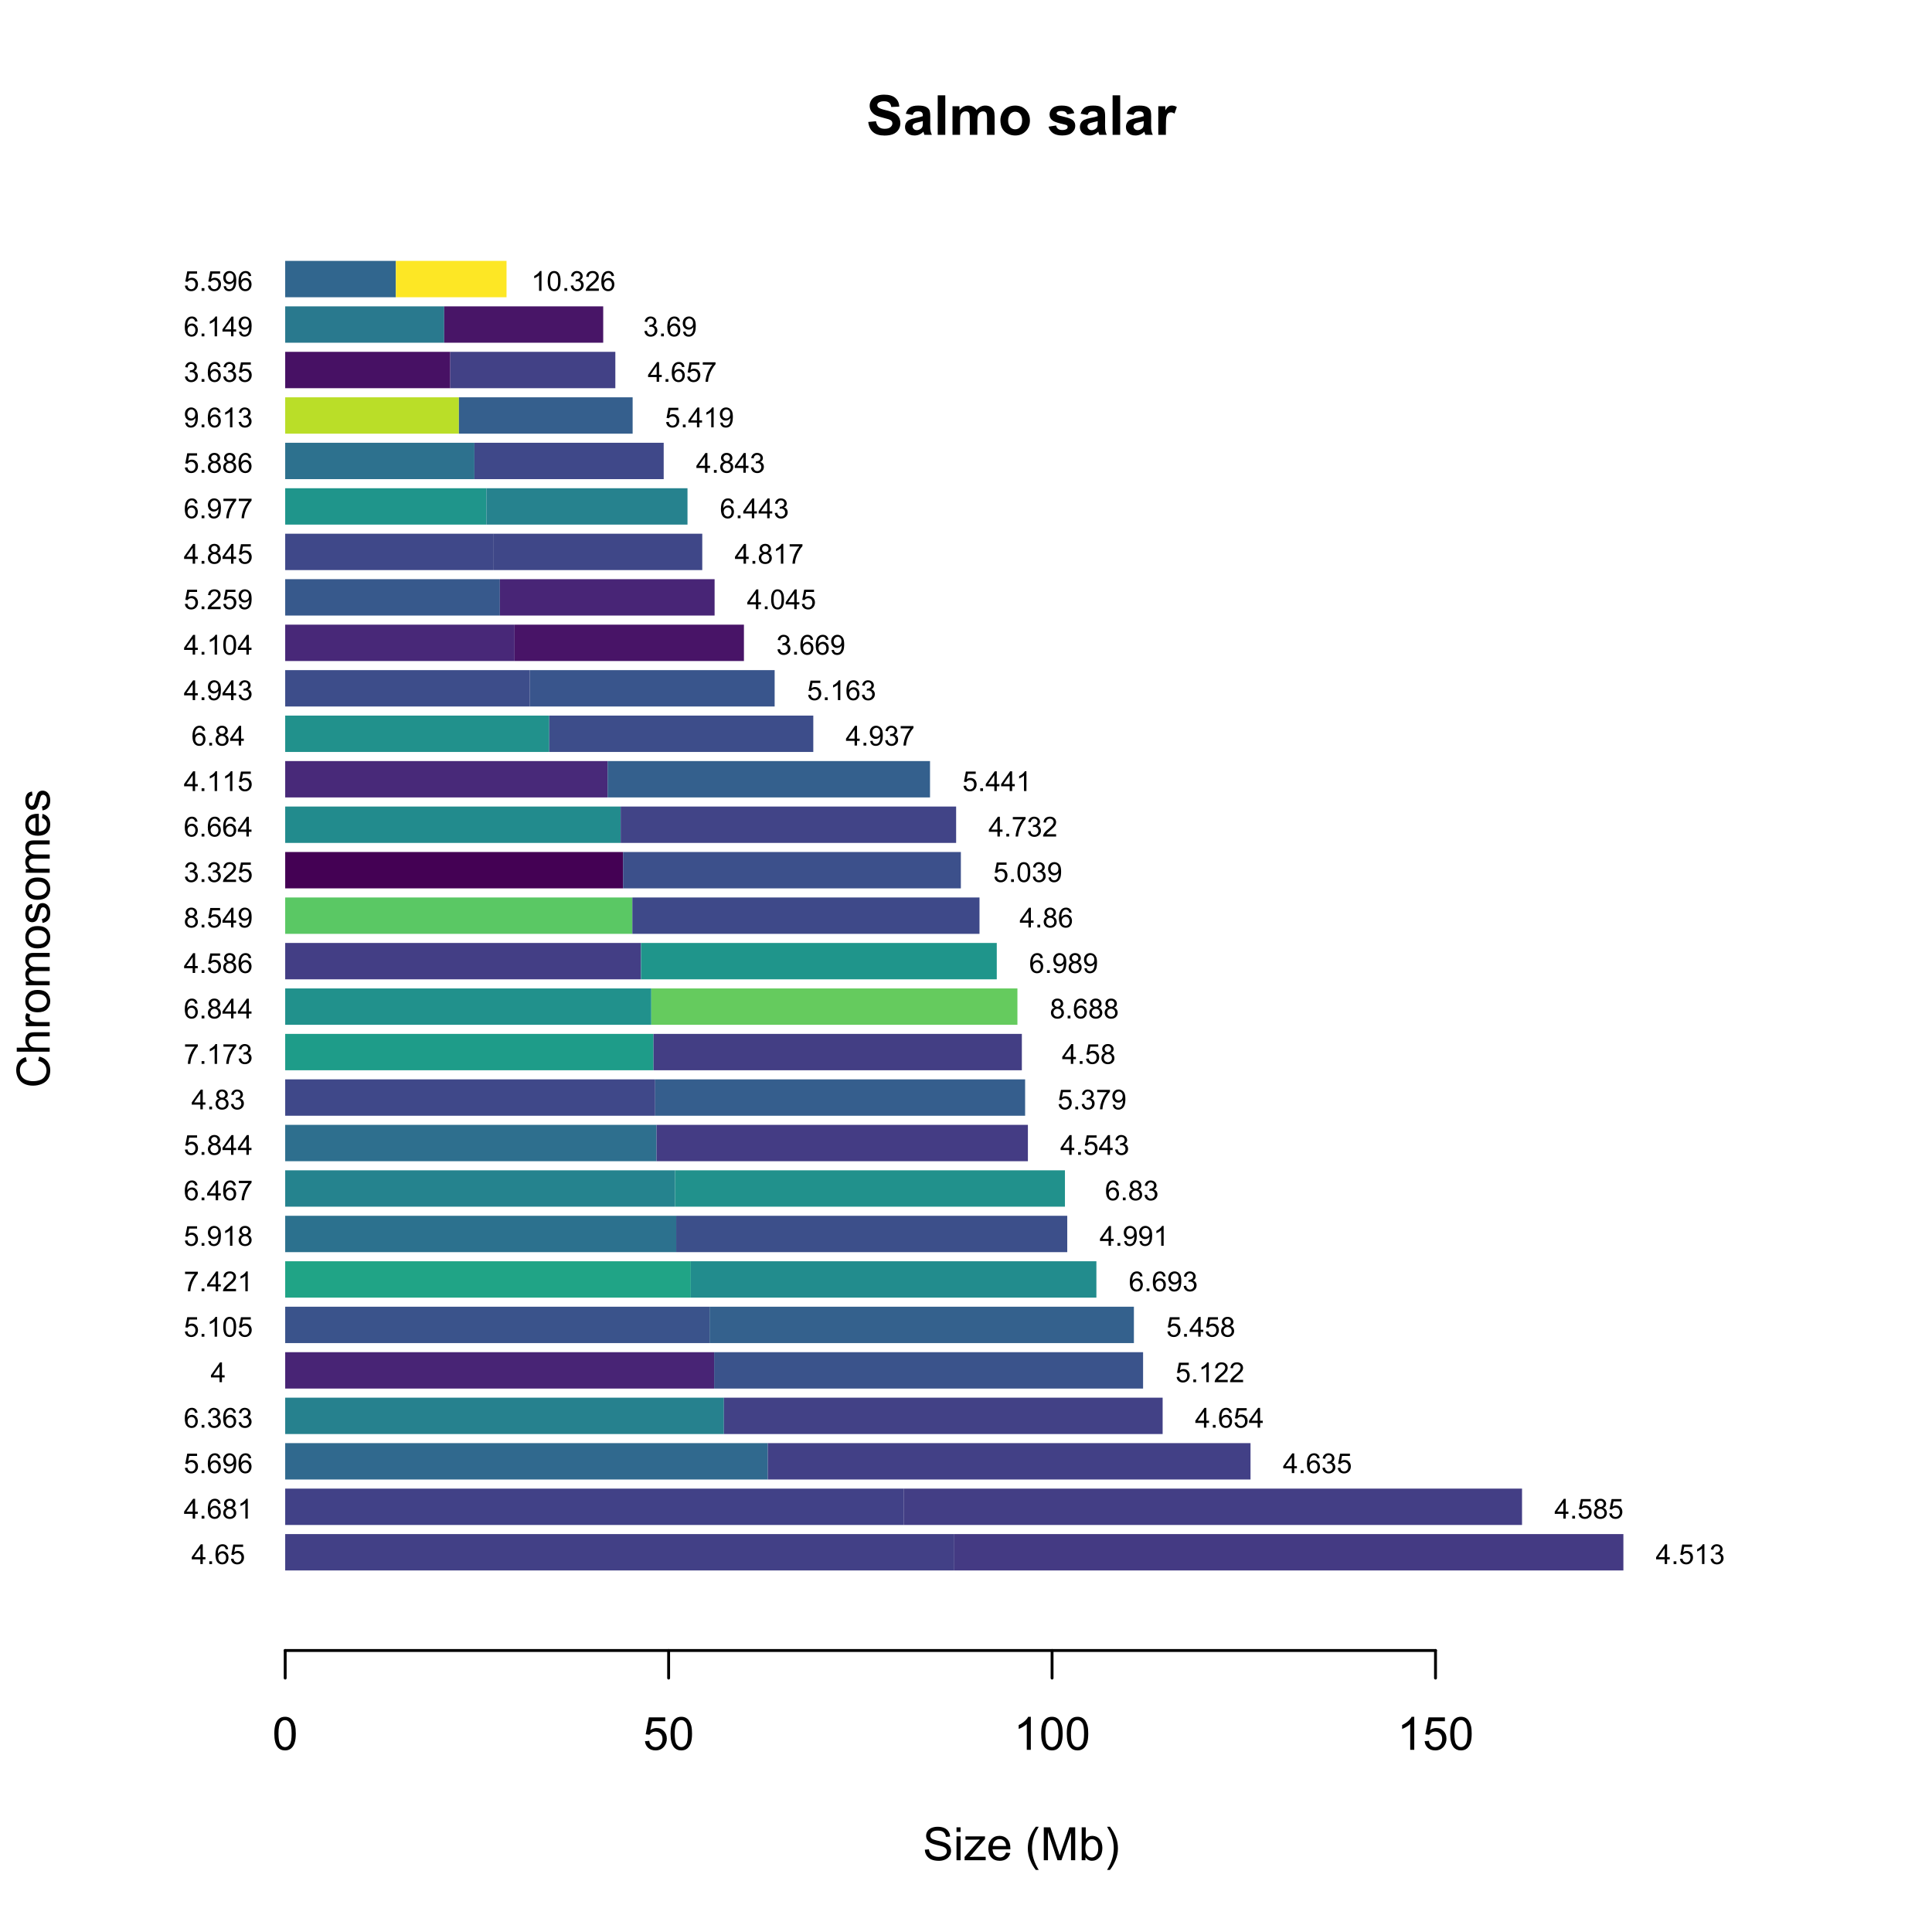 <?xml version="1.0" encoding="UTF-8"?>
<svg xmlns="http://www.w3.org/2000/svg" xmlns:xlink="http://www.w3.org/1999/xlink" width="504" height="504" viewBox="0 0 504 504">
<defs>
<g>
<g id="glyph-0-0">
<path d="M 0.52 -3.355 L 2.547 -3.551 C 2.668 -2.871 2.914 -2.371 3.285 -2.055 C 3.66 -1.734 4.164 -1.574 4.797 -1.574 C 5.465 -1.574 5.969 -1.715 6.309 -2 C 6.648 -2.285 6.82 -2.617 6.82 -2.996 C 6.82 -3.238 6.75 -3.445 6.605 -3.617 C 6.461 -3.789 6.215 -3.938 5.855 -4.062 C 5.613 -4.148 5.059 -4.297 4.191 -4.516 C 3.074 -4.789 2.293 -5.129 1.844 -5.535 C 1.211 -6.102 0.895 -6.793 0.895 -7.609 C 0.895 -8.133 1.043 -8.625 1.34 -9.082 C 1.637 -9.539 2.066 -9.887 2.625 -10.125 C 3.188 -10.363 3.863 -10.484 4.656 -10.484 C 5.949 -10.484 6.922 -10.199 7.574 -9.633 C 8.23 -9.066 8.574 -8.309 8.605 -7.363 L 6.523 -7.27 C 6.438 -7.801 6.246 -8.18 5.953 -8.414 C 5.66 -8.645 5.219 -8.762 4.633 -8.762 C 4.027 -8.762 3.555 -8.637 3.215 -8.387 C 2.992 -8.23 2.883 -8.016 2.883 -7.75 C 2.883 -7.504 2.984 -7.297 3.191 -7.121 C 3.453 -6.902 4.094 -6.672 5.105 -6.434 C 6.117 -6.195 6.867 -5.945 7.352 -5.691 C 7.836 -5.438 8.215 -5.086 8.492 -4.645 C 8.766 -4.203 8.902 -3.652 8.902 -3.004 C 8.902 -2.41 8.738 -1.859 8.41 -1.344 C 8.082 -0.828 7.617 -0.445 7.016 -0.191 C 6.418 0.059 5.668 0.184 4.773 0.184 C 3.473 0.184 2.469 -0.117 1.773 -0.719 C 1.074 -1.324 0.656 -2.199 0.52 -3.355 Z M 0.52 -3.355 "/>
</g>
<g id="glyph-0-1">
<path d="M 2.512 -5.188 L 0.719 -5.512 C 0.918 -6.234 1.266 -6.77 1.758 -7.117 C 2.25 -7.461 2.98 -7.637 3.953 -7.637 C 4.832 -7.637 5.488 -7.531 5.922 -7.324 C 6.352 -7.113 6.656 -6.848 6.832 -6.527 C 7.008 -6.207 7.094 -5.617 7.094 -4.762 L 7.074 -2.453 C 7.074 -1.797 7.105 -1.312 7.168 -1 C 7.23 -0.691 7.352 -0.355 7.523 0 L 5.57 0 C 5.516 -0.133 5.453 -0.324 5.379 -0.582 C 5.348 -0.699 5.324 -0.777 5.309 -0.816 C 4.973 -0.488 4.609 -0.242 4.227 -0.078 C 3.84 0.086 3.43 0.168 2.996 0.168 C 2.227 0.168 1.621 -0.039 1.176 -0.457 C 0.734 -0.875 0.512 -1.402 0.512 -2.039 C 0.512 -2.461 0.613 -2.836 0.816 -3.168 C 1.016 -3.496 1.301 -3.75 1.664 -3.926 C 2.027 -4.102 2.551 -4.258 3.234 -4.387 C 4.156 -4.562 4.797 -4.723 5.152 -4.871 L 5.152 -5.07 C 5.152 -5.449 5.059 -5.719 4.871 -5.883 C 4.684 -6.043 4.332 -6.125 3.812 -6.125 C 3.461 -6.125 3.184 -6.055 2.988 -5.918 C 2.793 -5.777 2.633 -5.535 2.512 -5.188 M 5.152 -3.586 C 4.902 -3.5 4.5 -3.402 3.953 -3.285 C 3.402 -3.168 3.043 -3.051 2.875 -2.938 C 2.617 -2.758 2.488 -2.523 2.488 -2.242 C 2.488 -1.965 2.594 -1.727 2.797 -1.527 C 3.004 -1.324 3.266 -1.223 3.586 -1.223 C 3.941 -1.223 4.281 -1.34 4.605 -1.574 C 4.844 -1.754 5 -1.973 5.078 -2.23 C 5.129 -2.398 5.152 -2.719 5.152 -3.191 Z M 5.152 -3.586 "/>
</g>
<g id="glyph-0-2">
<path d="M 1.035 0 L 1.035 -10.309 L 3.008 -10.309 L 3.008 0 Z M 1.035 0 "/>
</g>
<g id="glyph-0-3">
<path d="M 0.887 -7.469 L 2.707 -7.469 L 2.707 -6.449 C 3.359 -7.238 4.133 -7.637 5.035 -7.637 C 5.512 -7.637 5.926 -7.539 6.277 -7.34 C 6.629 -7.145 6.918 -6.848 7.145 -6.449 C 7.473 -6.848 7.824 -7.145 8.207 -7.34 C 8.586 -7.539 8.992 -7.637 9.422 -7.637 C 9.969 -7.637 10.434 -7.523 10.812 -7.301 C 11.195 -7.078 11.477 -6.754 11.664 -6.32 C 11.801 -6.004 11.867 -5.488 11.867 -4.773 L 11.867 0 L 9.895 0 L 9.895 -4.27 C 9.895 -5.008 9.824 -5.488 9.688 -5.703 C 9.508 -5.984 9.227 -6.125 8.844 -6.125 C 8.57 -6.125 8.309 -6.039 8.066 -5.871 C 7.82 -5.703 7.645 -5.453 7.539 -5.129 C 7.43 -4.805 7.375 -4.289 7.375 -3.586 L 7.375 0 L 5.398 0 L 5.398 -4.094 C 5.398 -4.82 5.363 -5.289 5.293 -5.5 C 5.223 -5.711 5.113 -5.867 4.969 -5.969 C 4.82 -6.074 4.621 -6.125 4.367 -6.125 C 4.062 -6.125 3.789 -6.043 3.543 -5.879 C 3.301 -5.715 3.125 -5.477 3.02 -5.168 C 2.914 -4.859 2.863 -4.344 2.863 -3.629 L 2.863 0 L 0.887 0 Z M 0.887 -7.469 "/>
</g>
<g id="glyph-0-4">
<path d="M 0.578 -3.84 C 0.578 -4.496 0.738 -5.129 1.062 -5.746 C 1.387 -6.359 1.844 -6.828 2.438 -7.152 C 3.027 -7.473 3.691 -7.637 4.422 -7.637 C 5.551 -7.637 6.477 -7.27 7.199 -6.535 C 7.922 -5.801 8.281 -4.875 8.281 -3.754 C 8.281 -2.625 7.918 -1.688 7.188 -0.945 C 6.461 -0.203 5.543 0.168 4.438 0.168 C 3.754 0.168 3.098 0.016 2.477 -0.297 C 1.855 -0.605 1.387 -1.059 1.062 -1.656 C 0.738 -2.254 0.578 -2.98 0.578 -3.84 M 2.602 -3.734 C 2.602 -2.992 2.777 -2.426 3.129 -2.031 C 3.48 -1.637 3.914 -1.441 4.43 -1.441 C 4.945 -1.441 5.379 -1.637 5.727 -2.031 C 6.074 -2.426 6.25 -2.996 6.25 -3.746 C 6.25 -4.48 6.074 -5.043 5.727 -5.434 C 5.379 -5.828 4.945 -6.027 4.43 -6.027 C 3.914 -6.027 3.48 -5.828 3.129 -5.434 C 2.777 -5.043 2.602 -4.473 2.602 -3.734 Z M 2.602 -3.734 "/>
</g>
<g id="glyph-0-5">
</g>
<g id="glyph-0-6">
<path d="M 0.336 -2.129 L 2.32 -2.434 C 2.406 -2.047 2.574 -1.758 2.832 -1.559 C 3.09 -1.359 3.453 -1.258 3.918 -1.258 C 4.426 -1.258 4.812 -1.352 5.07 -1.539 C 5.242 -1.672 5.328 -1.848 5.328 -2.066 C 5.328 -2.219 5.281 -2.34 5.188 -2.441 C 5.09 -2.535 4.871 -2.621 4.527 -2.699 C 2.934 -3.051 1.926 -3.371 1.496 -3.664 C 0.906 -4.066 0.613 -4.625 0.613 -5.344 C 0.613 -5.992 0.867 -6.535 1.379 -6.977 C 1.891 -7.414 2.68 -7.637 3.754 -7.637 C 4.777 -7.637 5.535 -7.469 6.031 -7.137 C 6.531 -6.805 6.871 -6.312 7.059 -5.66 L 5.195 -5.316 C 5.117 -5.605 4.965 -5.828 4.742 -5.984 C 4.52 -6.137 4.203 -6.215 3.789 -6.215 C 3.27 -6.215 2.898 -6.145 2.672 -5.996 C 2.523 -5.895 2.445 -5.762 2.445 -5.598 C 2.445 -5.457 2.512 -5.336 2.645 -5.238 C 2.82 -5.105 3.438 -4.922 4.488 -4.684 C 5.543 -4.445 6.277 -4.152 6.695 -3.805 C 7.105 -3.453 7.312 -2.961 7.312 -2.336 C 7.312 -1.648 7.027 -1.062 6.453 -0.57 C 5.883 -0.078 5.035 0.168 3.918 0.168 C 2.898 0.168 2.094 -0.039 1.5 -0.449 C 0.91 -0.863 0.52 -1.422 0.336 -2.129 Z M 0.336 -2.129 "/>
</g>
<g id="glyph-0-7">
<path d="M 2.926 0 L 0.949 0 L 0.949 -7.469 L 2.785 -7.469 L 2.785 -6.406 C 3.098 -6.906 3.379 -7.238 3.633 -7.398 C 3.883 -7.555 4.168 -7.637 4.484 -7.637 C 4.938 -7.637 5.371 -7.512 5.785 -7.262 L 5.176 -5.539 C 4.844 -5.758 4.531 -5.863 4.246 -5.863 C 3.969 -5.863 3.734 -5.789 3.543 -5.637 C 3.352 -5.484 3.199 -5.207 3.09 -4.809 C 2.98 -4.41 2.926 -3.578 2.926 -2.305 Z M 2.926 0 "/>
</g>
<g id="glyph-1-0">
<path d="M 0.539 -2.758 L 1.609 -2.852 C 1.66 -2.422 1.781 -2.07 1.965 -1.797 C 2.152 -1.52 2.438 -1.297 2.828 -1.129 C 3.219 -0.957 3.66 -0.875 4.148 -0.875 C 4.582 -0.875 4.965 -0.938 5.297 -1.066 C 5.629 -1.195 5.875 -1.371 6.039 -1.598 C 6.199 -1.82 6.281 -2.066 6.281 -2.332 C 6.281 -2.602 6.203 -2.836 6.047 -3.039 C 5.891 -3.238 5.633 -3.406 5.273 -3.547 C 5.043 -3.633 4.531 -3.773 3.742 -3.965 C 2.953 -4.152 2.402 -4.332 2.086 -4.5 C 1.676 -4.715 1.371 -4.98 1.168 -5.301 C 0.969 -5.617 0.867 -5.973 0.867 -6.367 C 0.867 -6.805 0.992 -7.207 1.234 -7.586 C 1.484 -7.961 1.84 -8.246 2.312 -8.445 C 2.785 -8.637 3.312 -8.734 3.891 -8.734 C 4.527 -8.734 5.09 -8.633 5.574 -8.43 C 6.062 -8.223 6.434 -7.922 6.695 -7.523 C 6.957 -7.125 7.098 -6.672 7.117 -6.172 L 6.031 -6.086 C 5.969 -6.629 5.773 -7.039 5.434 -7.32 C 5.098 -7.594 4.598 -7.734 3.938 -7.734 C 3.25 -7.734 2.75 -7.609 2.434 -7.355 C 2.121 -7.105 1.961 -6.801 1.961 -6.445 C 1.961 -6.137 2.074 -5.883 2.297 -5.684 C 2.516 -5.484 3.086 -5.281 4.012 -5.07 C 4.934 -4.863 5.566 -4.68 5.914 -4.523 C 6.41 -4.293 6.781 -4 7.02 -3.648 C 7.258 -3.293 7.375 -2.887 7.375 -2.426 C 7.375 -1.969 7.246 -1.539 6.984 -1.133 C 6.723 -0.73 6.348 -0.414 5.855 -0.191 C 5.367 0.035 4.812 0.148 4.203 0.148 C 3.422 0.148 2.773 0.031 2.246 -0.195 C 1.723 -0.418 1.309 -0.762 1.012 -1.215 C 0.711 -1.672 0.555 -2.188 0.539 -2.758 Z M 0.539 -2.758 "/>
</g>
<g id="glyph-1-1">
<path d="M 0.797 -7.375 L 0.797 -8.59 L 1.852 -8.59 L 1.852 -7.375 L 0.797 -7.375 M 0.797 0 L 0.797 -6.223 L 1.852 -6.223 L 1.852 0 Z M 0.797 0 "/>
</g>
<g id="glyph-1-2">
<path d="M 0.234 0 L 0.234 -0.855 L 4.195 -5.402 C 3.746 -5.379 3.348 -5.367 3.008 -5.367 L 0.469 -5.367 L 0.469 -6.223 L 5.555 -6.223 L 5.555 -5.523 L 2.188 -1.578 L 1.535 -0.855 C 2.008 -0.891 2.449 -0.906 2.867 -0.906 L 5.742 -0.906 L 5.742 0 Z M 0.234 0 "/>
</g>
<g id="glyph-1-3">
<path d="M 5.051 -2.004 L 6.141 -1.867 C 5.969 -1.23 5.648 -0.738 5.188 -0.387 C 4.719 -0.035 4.125 0.141 3.406 0.141 C 2.492 0.141 1.773 -0.141 1.238 -0.699 C 0.707 -1.262 0.438 -2.047 0.438 -3.059 C 0.438 -4.105 0.711 -4.918 1.25 -5.496 C 1.789 -6.074 2.484 -6.363 3.344 -6.363 C 4.18 -6.363 4.859 -6.078 5.383 -5.516 C 5.914 -4.945 6.176 -4.148 6.176 -3.125 C 6.176 -3.059 6.172 -2.965 6.172 -2.844 L 1.531 -2.844 C 1.566 -2.156 1.762 -1.633 2.109 -1.273 C 2.457 -0.906 2.891 -0.727 3.41 -0.727 C 3.797 -0.727 4.125 -0.828 4.398 -1.031 C 4.672 -1.234 4.891 -1.559 5.051 -2.004 M 1.586 -3.711 L 5.062 -3.711 C 5.016 -4.23 4.883 -4.625 4.664 -4.887 C 4.328 -5.293 3.891 -5.496 3.359 -5.496 C 2.871 -5.496 2.465 -5.332 2.137 -5.008 C 1.805 -4.684 1.625 -4.25 1.586 -3.711 Z M 1.586 -3.711 "/>
</g>
<g id="glyph-1-4">
</g>
<g id="glyph-1-5">
<path d="M 2.805 2.523 C 2.223 1.789 1.73 0.93 1.328 -0.055 C 0.93 -1.035 0.727 -2.055 0.727 -3.109 C 0.727 -4.039 0.875 -4.93 1.18 -5.781 C 1.531 -6.77 2.07 -7.754 2.805 -8.734 L 3.562 -8.734 C 3.09 -7.922 2.777 -7.344 2.625 -6.996 C 2.387 -6.457 2.199 -5.895 2.062 -5.309 C 1.895 -4.578 1.812 -3.844 1.812 -3.105 C 1.812 -1.227 2.395 0.652 3.562 2.523 Z M 2.805 2.523 "/>
</g>
<g id="glyph-1-6">
<path d="M 0.891 0 L 0.891 -8.59 L 2.602 -8.59 L 4.633 -2.508 C 4.82 -1.941 4.957 -1.516 5.047 -1.234 C 5.141 -1.547 5.293 -2.008 5.5 -2.613 L 7.559 -8.59 L 9.086 -8.59 L 9.086 0 L 7.992 0 L 7.992 -7.188 L 5.496 0 L 4.469 0 L 1.984 -7.312 L 1.984 0 Z M 0.891 0 "/>
</g>
<g id="glyph-1-7">
<path d="M 1.766 0 L 0.785 0 L 0.785 -8.59 L 1.84 -8.59 L 1.84 -5.523 C 2.285 -6.082 2.852 -6.363 3.547 -6.363 C 3.926 -6.363 4.289 -6.285 4.633 -6.133 C 4.973 -5.977 5.254 -5.762 5.477 -5.48 C 5.695 -5.203 5.867 -4.863 5.992 -4.469 C 6.117 -4.074 6.18 -3.652 6.18 -3.203 C 6.18 -2.141 5.918 -1.312 5.391 -0.734 C 4.863 -0.152 4.23 0.141 3.492 0.141 C 2.758 0.141 2.18 -0.168 1.766 -0.781 L 1.766 0 M 1.75 -3.156 C 1.75 -2.41 1.852 -1.871 2.055 -1.539 C 2.387 -1 2.836 -0.727 3.406 -0.727 C 3.863 -0.727 4.262 -0.926 4.602 -1.328 C 4.934 -1.727 5.102 -2.324 5.102 -3.117 C 5.102 -3.93 4.941 -4.531 4.621 -4.914 C 4.297 -5.305 3.906 -5.496 3.453 -5.496 C 2.988 -5.496 2.59 -5.297 2.258 -4.895 C 1.922 -4.496 1.75 -3.914 1.75 -3.156 Z M 1.75 -3.156 "/>
</g>
<g id="glyph-1-8">
<path d="M 1.484 2.523 L 0.727 2.523 C 1.895 0.652 2.477 -1.227 2.477 -3.105 C 2.477 -3.84 2.395 -4.566 2.227 -5.289 C 2.094 -5.875 1.906 -6.438 1.672 -6.977 C 1.516 -7.328 1.203 -7.914 0.727 -8.734 L 1.484 -8.734 C 2.215 -7.754 2.758 -6.77 3.109 -5.781 C 3.41 -4.93 3.562 -4.039 3.562 -3.109 C 3.562 -2.055 3.359 -1.035 2.957 -0.055 C 2.551 0.93 2.059 1.789 1.484 2.523 Z M 1.484 2.523 "/>
</g>
<g id="glyph-1-9">
<path d="M 0.5 -4.234 C 0.5 -5.25 0.602 -6.07 0.812 -6.688 C 1.02 -7.309 1.332 -7.785 1.742 -8.121 C 2.156 -8.457 2.672 -8.625 3.297 -8.625 C 3.758 -8.625 4.164 -8.531 4.512 -8.348 C 4.859 -8.16 5.145 -7.895 5.375 -7.543 C 5.598 -7.195 5.777 -6.77 5.906 -6.266 C 6.035 -5.766 6.102 -5.086 6.102 -4.234 C 6.102 -3.227 5.996 -2.414 5.789 -1.797 C 5.582 -1.176 5.273 -0.699 4.859 -0.359 C 4.449 -0.023 3.926 0.148 3.297 0.148 C 2.469 0.148 1.82 -0.152 1.348 -0.742 C 0.781 -1.461 0.5 -2.621 0.5 -4.234 M 1.582 -4.234 C 1.582 -2.824 1.746 -1.887 2.078 -1.422 C 2.406 -0.953 2.812 -0.719 3.297 -0.719 C 3.781 -0.719 4.191 -0.953 4.52 -1.422 C 4.852 -1.891 5.016 -2.828 5.016 -4.234 C 5.016 -5.648 4.852 -6.59 4.52 -7.055 C 4.191 -7.52 3.781 -7.75 3.289 -7.75 C 2.801 -7.75 2.414 -7.547 2.125 -7.137 C 1.766 -6.613 1.582 -5.645 1.582 -4.234 Z M 1.582 -4.234 "/>
</g>
<g id="glyph-1-10">
<path d="M 0.5 -2.25 L 1.605 -2.344 C 1.688 -1.805 1.879 -1.398 2.176 -1.129 C 2.477 -0.855 2.836 -0.719 3.258 -0.719 C 3.766 -0.719 4.195 -0.91 4.547 -1.297 C 4.898 -1.676 5.074 -2.188 5.074 -2.82 C 5.074 -3.418 4.906 -3.895 4.566 -4.242 C 4.23 -4.59 3.785 -4.762 3.242 -4.766 C 2.898 -4.762 2.594 -4.688 2.32 -4.531 C 2.047 -4.379 1.832 -4.18 1.676 -3.93 L 0.688 -4.062 L 1.516 -8.473 L 5.789 -8.473 L 5.789 -7.465 L 2.359 -7.465 L 1.898 -5.156 C 2.414 -5.516 2.953 -5.695 3.523 -5.695 C 4.273 -5.695 4.906 -5.434 5.422 -4.914 C 5.938 -4.395 6.195 -3.727 6.195 -2.914 C 6.195 -2.133 5.965 -1.461 5.516 -0.898 C 4.961 -0.203 4.211 0.148 3.258 0.148 C 2.477 0.148 1.84 -0.074 1.344 -0.508 C 0.852 -0.945 0.57 -1.527 0.5 -2.25 Z M 0.5 -2.25 "/>
</g>
<g id="glyph-1-11">
<path d="M 4.469 0 L 3.414 0 L 3.414 -6.719 C 3.16 -6.477 2.828 -6.234 2.418 -5.992 C 2.004 -5.75 1.633 -5.57 1.305 -5.449 L 1.305 -6.469 C 1.895 -6.746 2.41 -7.082 2.852 -7.477 C 3.293 -7.871 3.605 -8.254 3.789 -8.625 L 4.469 -8.625 Z M 4.469 0 "/>
</g>
<g id="glyph-2-0">
<path d="M -3.012 -7.055 L -2.723 -8.191 C -1.789 -7.953 -1.078 -7.523 -0.59 -6.906 C -0.098 -6.285 0.148 -5.527 0.148 -4.633 C 0.148 -3.711 -0.043 -2.957 -0.418 -2.375 C -0.797 -1.797 -1.344 -1.355 -2.055 -1.051 C -2.77 -0.75 -3.539 -0.598 -4.359 -0.598 C -5.254 -0.598 -6.035 -0.77 -6.699 -1.109 C -7.367 -1.453 -7.871 -1.938 -8.219 -2.57 C -8.562 -3.199 -8.734 -3.895 -8.734 -4.652 C -8.734 -5.512 -8.516 -6.234 -8.078 -6.82 C -7.641 -7.406 -7.027 -7.812 -6.234 -8.047 L -5.969 -6.926 C -6.594 -6.727 -7.051 -6.438 -7.336 -6.059 C -7.621 -5.68 -7.766 -5.203 -7.766 -4.629 C -7.766 -3.969 -7.605 -3.418 -7.289 -2.973 C -6.973 -2.531 -6.547 -2.219 -6.016 -2.039 C -5.48 -1.859 -4.93 -1.77 -4.367 -1.77 C -3.633 -1.77 -2.996 -1.875 -2.453 -2.09 C -1.906 -2.301 -1.5 -2.633 -1.23 -3.082 C -0.961 -3.531 -0.824 -4.016 -0.824 -4.539 C -0.824 -5.176 -1.008 -5.715 -1.375 -6.156 C -1.742 -6.598 -2.289 -6.898 -3.012 -7.055 Z M -3.012 -7.055 "/>
</g>
<g id="glyph-2-1">
<path d="M 0 -0.789 L -8.59 -0.793 L -8.59 -1.848 L -5.508 -1.848 C -6.078 -2.336 -6.363 -2.957 -6.363 -3.711 C -6.363 -4.168 -6.273 -4.57 -6.09 -4.91 C -5.91 -5.25 -5.656 -5.492 -5.336 -5.641 C -5.016 -5.785 -4.555 -5.859 -3.941 -5.859 L 0 -5.859 L 0 -4.805 L -3.941 -4.805 C -4.469 -4.805 -4.855 -4.691 -5.094 -4.461 C -5.336 -4.234 -5.453 -3.91 -5.453 -3.492 C -5.453 -3.18 -5.375 -2.887 -5.211 -2.609 C -5.051 -2.336 -4.828 -2.141 -4.555 -2.023 C -4.273 -1.906 -3.891 -1.848 -3.406 -1.848 L 0 -1.844 Z M 0 -0.789 "/>
</g>
<g id="glyph-2-2">
<path d="M 0 -0.781 L -6.223 -0.781 L -6.223 -1.73 L -5.281 -1.73 C -5.719 -1.969 -6.012 -2.195 -6.152 -2.398 C -6.293 -2.605 -6.363 -2.828 -6.363 -3.078 C -6.363 -3.43 -6.25 -3.793 -6.023 -4.16 L -5.047 -3.797 C -5.195 -3.539 -5.273 -3.281 -5.273 -3.023 C -5.273 -2.793 -5.203 -2.586 -5.066 -2.402 C -4.926 -2.219 -4.734 -2.086 -4.488 -2.012 C -4.113 -1.895 -3.703 -1.836 -3.258 -1.836 L 0 -1.836 Z M 0 -0.781 "/>
</g>
<g id="glyph-2-3">
<path d="M -3.109 -0.398 C -4.262 -0.398 -5.117 -0.719 -5.672 -1.359 C -6.133 -1.895 -6.363 -2.547 -6.363 -3.316 C -6.363 -4.172 -6.082 -4.871 -5.523 -5.414 C -4.961 -5.957 -4.188 -6.227 -3.199 -6.227 C -2.398 -6.227 -1.77 -6.109 -1.309 -5.867 C -0.852 -5.629 -0.492 -5.277 -0.238 -4.82 C 0.012 -4.359 0.141 -3.859 0.141 -3.316 C 0.141 -2.445 -0.141 -1.742 -0.695 -1.203 C -1.254 -0.668 -2.059 -0.398 -3.109 -0.398 M -3.109 -1.484 C -2.312 -1.484 -1.719 -1.656 -1.32 -2.004 C -0.926 -2.352 -0.727 -2.789 -0.727 -3.316 C -0.727 -3.84 -0.926 -4.273 -1.324 -4.625 C -1.723 -4.969 -2.328 -5.145 -3.145 -5.145 C -3.914 -5.145 -4.5 -4.969 -4.895 -4.621 C -5.293 -4.27 -5.492 -3.836 -5.492 -3.316 C -5.492 -2.789 -5.293 -2.352 -4.898 -2.004 C -4.504 -1.656 -3.906 -1.484 -3.109 -1.484 Z M -3.109 -1.484 "/>
</g>
<g id="glyph-2-4">
<path d="M 0 -0.789 L -6.223 -0.793 L -6.223 -1.734 L -5.352 -1.734 C -5.656 -1.93 -5.898 -2.188 -6.086 -2.516 C -6.27 -2.836 -6.363 -3.207 -6.363 -3.621 C -6.363 -4.082 -6.266 -4.461 -6.078 -4.754 C -5.883 -5.051 -5.617 -5.258 -5.273 -5.379 C -6 -5.871 -6.363 -6.512 -6.363 -7.301 C -6.363 -7.918 -6.191 -8.391 -5.852 -8.727 C -5.508 -9.055 -4.98 -9.223 -4.27 -9.223 L 0 -9.223 L 0 -8.172 L -3.918 -8.172 C -4.34 -8.172 -4.645 -8.141 -4.832 -8.07 C -5.016 -8.004 -5.164 -7.879 -5.277 -7.699 C -5.391 -7.52 -5.449 -7.309 -5.449 -7.066 C -5.449 -6.629 -5.305 -6.266 -5.012 -5.977 C -4.723 -5.688 -4.254 -5.543 -3.613 -5.543 L 0 -5.543 L 0 -4.488 L -4.043 -4.488 C -4.512 -4.488 -4.863 -4.402 -5.098 -4.23 C -5.332 -4.059 -5.449 -3.777 -5.449 -3.387 C -5.449 -3.09 -5.371 -2.816 -5.215 -2.562 C -5.059 -2.312 -4.828 -2.129 -4.531 -2.016 C -4.227 -1.902 -3.793 -1.848 -3.227 -1.848 L 0 -1.844 Z M 0 -0.789 "/>
</g>
<g id="glyph-2-5">
<path d="M -1.859 -0.371 L -2.023 -1.414 C -1.602 -1.469 -1.281 -1.633 -1.059 -1.902 C -0.836 -2.168 -0.727 -2.543 -0.727 -3.023 C -0.727 -3.508 -0.824 -3.867 -1.023 -4.102 C -1.219 -4.336 -1.449 -4.453 -1.715 -4.453 C -1.953 -4.453 -2.141 -4.348 -2.277 -4.141 C -2.371 -3.996 -2.492 -3.641 -2.637 -3.062 C -2.832 -2.289 -3 -1.754 -3.145 -1.457 C -3.285 -1.156 -3.484 -0.93 -3.734 -0.777 C -3.988 -0.621 -4.266 -0.547 -4.57 -0.547 C -4.848 -0.547 -5.105 -0.609 -5.34 -0.734 C -5.578 -0.863 -5.773 -1.035 -5.93 -1.254 C -6.051 -1.418 -6.152 -1.641 -6.238 -1.926 C -6.32 -2.207 -6.363 -2.512 -6.363 -2.836 C -6.363 -3.324 -6.293 -3.754 -6.152 -4.121 C -6.012 -4.492 -5.82 -4.762 -5.582 -4.938 C -5.34 -5.113 -5.02 -5.234 -4.617 -5.305 L -4.477 -4.273 C -4.797 -4.227 -5.047 -4.09 -5.227 -3.863 C -5.406 -3.641 -5.496 -3.324 -5.496 -2.914 C -5.496 -2.426 -5.414 -2.082 -5.258 -1.875 C -5.094 -1.668 -4.906 -1.566 -4.695 -1.566 C -4.555 -1.566 -4.434 -1.605 -4.324 -1.695 C -4.211 -1.777 -4.117 -1.914 -4.043 -2.098 C -4.004 -2.203 -3.914 -2.516 -3.773 -3.031 C -3.574 -3.773 -3.41 -4.297 -3.285 -4.59 C -3.156 -4.887 -2.973 -5.117 -2.73 -5.285 C -2.488 -5.453 -2.188 -5.535 -1.828 -5.539 C -1.477 -5.535 -1.145 -5.434 -0.836 -5.23 C -0.523 -5.023 -0.285 -4.727 -0.113 -4.344 C 0.055 -3.953 0.141 -3.516 0.141 -3.031 C 0.141 -2.219 -0.027 -1.605 -0.363 -1.18 C -0.699 -0.758 -1.199 -0.488 -1.859 -0.371 Z M -1.859 -0.371 "/>
</g>
<g id="glyph-2-6">
<path d="M -2.004 -5.051 L -1.867 -6.141 C -1.23 -5.969 -0.738 -5.648 -0.387 -5.188 C -0.035 -4.719 0.141 -4.125 0.141 -3.406 C 0.141 -2.492 -0.141 -1.773 -0.699 -1.238 C -1.262 -0.707 -2.047 -0.441 -3.059 -0.441 C -4.105 -0.441 -4.918 -0.711 -5.496 -1.25 C -6.074 -1.789 -6.363 -2.484 -6.363 -3.348 C -6.363 -4.18 -6.078 -4.859 -5.516 -5.383 C -4.945 -5.914 -4.148 -6.176 -3.121 -6.176 C -3.059 -6.176 -2.965 -6.172 -2.84 -6.172 L -2.844 -1.531 C -2.156 -1.566 -1.633 -1.762 -1.27 -2.109 C -0.906 -2.457 -0.727 -2.891 -0.727 -3.41 C -0.727 -3.797 -0.828 -4.125 -1.031 -4.398 C -1.234 -4.672 -1.559 -4.891 -2.004 -5.051 M -3.711 -1.59 L -3.707 -5.062 C -4.23 -5.016 -4.625 -4.883 -4.887 -4.664 C -5.293 -4.328 -5.496 -3.891 -5.496 -3.359 C -5.496 -2.871 -5.332 -2.465 -5.008 -2.137 C -4.684 -1.805 -4.25 -1.625 -3.711 -1.59 Z M -3.711 -1.59 "/>
</g>
<g id="glyph-3-0">
<path d="M 2.328 0 L 2.328 -1.234 L 0.09 -1.234 L 0.09 -1.812 L 2.441 -5.152 L 2.961 -5.152 L 2.961 -1.812 L 3.656 -1.812 L 3.656 -1.234 L 2.961 -1.234 L 2.961 0 L 2.328 0 M 2.328 -1.812 L 2.328 -4.137 L 0.715 -1.812 Z M 2.328 -1.812 "/>
</g>
<g id="glyph-3-1">
<path d="M 0.652 0 L 0.652 -0.719 L 1.375 -0.719 L 1.375 0 Z M 0.652 0 "/>
</g>
<g id="glyph-3-2">
<path d="M 3.582 -3.891 L 2.953 -3.844 C 2.898 -4.09 2.816 -4.273 2.715 -4.383 C 2.543 -4.562 2.332 -4.656 2.082 -4.656 C 1.879 -4.656 1.703 -4.598 1.551 -4.484 C 1.352 -4.34 1.195 -4.129 1.078 -3.848 C 0.965 -3.57 0.906 -3.172 0.898 -2.656 C 1.051 -2.891 1.238 -3.062 1.457 -3.176 C 1.68 -3.285 1.91 -3.344 2.152 -3.344 C 2.574 -3.344 2.934 -3.188 3.23 -2.879 C 3.527 -2.566 3.672 -2.164 3.672 -1.672 C 3.672 -1.352 3.605 -1.051 3.465 -0.773 C 3.324 -0.492 3.133 -0.281 2.891 -0.133 C 2.645 0.016 2.371 0.086 2.059 0.086 C 1.531 0.086 1.102 -0.105 0.77 -0.492 C 0.438 -0.883 0.27 -1.52 0.27 -2.41 C 0.27 -3.406 0.453 -4.133 0.824 -4.586 C 1.145 -4.977 1.574 -5.176 2.121 -5.176 C 2.523 -5.176 2.859 -5.062 3.117 -4.832 C 3.375 -4.605 3.531 -4.293 3.582 -3.891 M 1 -1.668 C 1 -1.453 1.043 -1.242 1.137 -1.043 C 1.23 -0.844 1.359 -0.691 1.527 -0.59 C 1.691 -0.484 1.867 -0.434 2.051 -0.434 C 2.316 -0.434 2.547 -0.539 2.738 -0.754 C 2.93 -0.973 3.027 -1.266 3.027 -1.633 C 3.027 -1.992 2.934 -2.273 2.742 -2.477 C 2.551 -2.684 2.312 -2.785 2.023 -2.785 C 1.738 -2.785 1.496 -2.684 1.297 -2.477 C 1.098 -2.273 1 -2.004 1 -1.668 Z M 1 -1.668 "/>
</g>
<g id="glyph-3-3">
<path d="M 0.297 -1.352 L 0.965 -1.406 C 1.012 -1.082 1.125 -0.84 1.305 -0.676 C 1.484 -0.516 1.703 -0.434 1.953 -0.434 C 2.258 -0.434 2.516 -0.547 2.727 -0.777 C 2.938 -1.008 3.043 -1.312 3.043 -1.691 C 3.043 -2.051 2.941 -2.336 2.742 -2.547 C 2.539 -2.754 2.273 -2.859 1.945 -2.859 C 1.738 -2.859 1.555 -2.812 1.391 -2.719 C 1.227 -2.625 1.098 -2.508 1.004 -2.359 L 0.41 -2.438 L 0.91 -5.082 L 3.473 -5.082 L 3.473 -4.48 L 1.418 -4.48 L 1.141 -3.094 C 1.449 -3.309 1.773 -3.418 2.113 -3.418 C 2.562 -3.418 2.941 -3.262 3.25 -2.949 C 3.562 -2.637 3.715 -2.238 3.715 -1.746 C 3.715 -1.281 3.578 -0.879 3.309 -0.539 C 2.977 -0.121 2.527 0.086 1.953 0.086 C 1.484 0.086 1.102 -0.043 0.809 -0.305 C 0.512 -0.566 0.34 -0.918 0.297 -1.352 Z M 0.297 -1.352 "/>
</g>
<g id="glyph-3-4">
<path d="M 2.684 0 L 2.051 0 L 2.051 -4.031 C 1.898 -3.887 1.699 -3.742 1.449 -3.598 C 1.203 -3.449 0.98 -3.344 0.785 -3.27 L 0.785 -3.883 C 1.137 -4.047 1.445 -4.25 1.711 -4.484 C 1.977 -4.723 2.164 -4.953 2.273 -5.176 L 2.684 -5.176 Z M 2.684 0 "/>
</g>
<g id="glyph-3-5">
<path d="M 0.301 -1.359 L 0.934 -1.445 C 1.008 -1.086 1.133 -0.828 1.305 -0.668 C 1.48 -0.512 1.691 -0.434 1.945 -0.434 C 2.242 -0.434 2.492 -0.535 2.699 -0.742 C 2.902 -0.949 3.004 -1.203 3.004 -1.508 C 3.004 -1.797 2.91 -2.039 2.723 -2.227 C 2.531 -2.414 2.289 -2.512 1.996 -2.512 C 1.879 -2.512 1.727 -2.488 1.551 -2.441 L 1.621 -2.996 C 1.664 -2.992 1.695 -2.988 1.723 -2.988 C 1.992 -2.988 2.234 -3.059 2.449 -3.199 C 2.664 -3.34 2.773 -3.555 2.773 -3.848 C 2.773 -4.082 2.695 -4.273 2.539 -4.426 C 2.383 -4.578 2.18 -4.656 1.93 -4.656 C 1.684 -4.656 1.48 -4.578 1.316 -4.422 C 1.152 -4.27 1.047 -4.035 1 -3.727 L 0.367 -3.84 C 0.441 -4.262 0.617 -4.594 0.895 -4.824 C 1.168 -5.059 1.508 -5.176 1.914 -5.176 C 2.195 -5.176 2.457 -5.113 2.691 -4.992 C 2.93 -4.875 3.109 -4.707 3.234 -4.5 C 3.363 -4.293 3.426 -4.07 3.426 -3.836 C 3.426 -3.613 3.363 -3.41 3.246 -3.227 C 3.125 -3.043 2.949 -2.898 2.715 -2.793 C 3.02 -2.723 3.254 -2.574 3.426 -2.355 C 3.594 -2.133 3.676 -1.855 3.676 -1.523 C 3.676 -1.07 3.512 -0.691 3.184 -0.379 C 2.855 -0.066 2.441 0.09 1.941 0.09 C 1.488 0.09 1.113 -0.043 0.812 -0.312 C 0.516 -0.582 0.344 -0.93 0.301 -1.359 Z M 0.301 -1.359 "/>
</g>
<g id="glyph-3-6">
<path d="M 1.273 -2.793 C 1.012 -2.891 0.816 -3.027 0.688 -3.207 C 0.562 -3.383 0.5 -3.598 0.5 -3.848 C 0.5 -4.223 0.633 -4.535 0.902 -4.793 C 1.172 -5.047 1.531 -5.176 1.98 -5.176 C 2.43 -5.176 2.793 -5.043 3.066 -4.781 C 3.34 -4.523 3.477 -4.203 3.477 -3.828 C 3.477 -3.59 3.414 -3.383 3.289 -3.203 C 3.164 -3.027 2.973 -2.891 2.719 -2.793 C 3.035 -2.691 3.273 -2.523 3.441 -2.297 C 3.605 -2.066 3.688 -1.793 3.688 -1.473 C 3.688 -1.031 3.531 -0.66 3.219 -0.363 C 2.91 -0.062 2.5 0.086 1.988 0.086 C 1.48 0.086 1.07 -0.062 0.758 -0.363 C 0.449 -0.664 0.293 -1.039 0.293 -1.492 C 0.293 -1.824 0.375 -2.105 0.547 -2.332 C 0.715 -2.559 0.957 -2.711 1.273 -2.793 M 1.145 -3.867 C 1.145 -3.625 1.223 -3.426 1.383 -3.27 C 1.539 -3.113 1.742 -3.039 1.992 -3.039 C 2.238 -3.039 2.438 -3.113 2.594 -3.27 C 2.75 -3.422 2.828 -3.609 2.828 -3.832 C 2.828 -4.062 2.746 -4.258 2.586 -4.418 C 2.426 -4.574 2.227 -4.656 1.984 -4.656 C 1.746 -4.656 1.543 -4.578 1.387 -4.422 C 1.227 -4.27 1.145 -4.082 1.145 -3.867 M 0.941 -1.488 C 0.941 -1.305 0.984 -1.133 1.07 -0.965 C 1.156 -0.793 1.281 -0.664 1.453 -0.57 C 1.621 -0.48 1.801 -0.434 1.996 -0.434 C 2.301 -0.434 2.547 -0.531 2.746 -0.723 C 2.941 -0.918 3.039 -1.164 3.039 -1.465 C 3.039 -1.77 2.941 -2.023 2.738 -2.223 C 2.535 -2.422 2.281 -2.52 1.977 -2.52 C 1.68 -2.52 1.43 -2.422 1.234 -2.227 C 1.039 -2.027 0.941 -1.781 0.941 -1.488 Z M 0.941 -1.488 "/>
</g>
<g id="glyph-3-7">
<path d="M 0.395 -1.191 L 1 -1.246 C 1.055 -0.961 1.152 -0.754 1.297 -0.625 C 1.441 -0.496 1.629 -0.434 1.855 -0.434 C 2.051 -0.434 2.223 -0.477 2.367 -0.566 C 2.516 -0.656 2.633 -0.773 2.727 -0.922 C 2.82 -1.07 2.898 -1.273 2.965 -1.527 C 3.027 -1.777 3.059 -2.035 3.059 -2.301 C 3.059 -2.328 3.059 -2.371 3.055 -2.426 C 2.93 -2.223 2.754 -2.062 2.535 -1.934 C 2.316 -1.809 2.078 -1.746 1.824 -1.746 C 1.398 -1.746 1.039 -1.902 0.742 -2.211 C 0.445 -2.52 0.297 -2.93 0.297 -3.434 C 0.297 -3.957 0.453 -4.379 0.762 -4.695 C 1.07 -5.016 1.457 -5.176 1.918 -5.176 C 2.254 -5.176 2.562 -5.086 2.84 -4.902 C 3.117 -4.723 3.328 -4.465 3.473 -4.133 C 3.617 -3.797 3.688 -3.316 3.688 -2.684 C 3.688 -2.023 3.617 -1.5 3.473 -1.109 C 3.332 -0.719 3.117 -0.422 2.836 -0.219 C 2.555 -0.016 2.223 0.086 1.844 0.086 C 1.438 0.086 1.109 -0.023 0.855 -0.246 C 0.598 -0.473 0.445 -0.785 0.395 -1.191 M 2.984 -3.465 C 2.984 -3.828 2.887 -4.117 2.695 -4.332 C 2.5 -4.543 2.27 -4.652 1.996 -4.652 C 1.715 -4.652 1.469 -4.535 1.262 -4.305 C 1.055 -4.078 0.949 -3.777 0.949 -3.414 C 0.949 -3.086 1.047 -2.82 1.246 -2.613 C 1.445 -2.41 1.688 -2.305 1.98 -2.305 C 2.273 -2.305 2.512 -2.41 2.703 -2.613 C 2.891 -2.82 2.984 -3.102 2.984 -3.465 Z M 2.984 -3.465 "/>
</g>
<g id="glyph-3-8">
<path d="M 3.625 -0.609 L 3.625 0 L 0.219 0 C 0.215 -0.152 0.238 -0.297 0.293 -0.438 C 0.379 -0.672 0.516 -0.898 0.707 -1.125 C 0.898 -1.352 1.176 -1.609 1.535 -1.906 C 2.098 -2.363 2.477 -2.73 2.672 -2.996 C 2.867 -3.266 2.969 -3.52 2.969 -3.758 C 2.969 -4.008 2.879 -4.219 2.699 -4.395 C 2.52 -4.566 2.285 -4.652 1.996 -4.652 C 1.691 -4.652 1.449 -4.559 1.266 -4.375 C 1.082 -4.195 0.988 -3.941 0.988 -3.617 L 0.336 -3.684 C 0.383 -4.168 0.551 -4.539 0.84 -4.793 C 1.129 -5.047 1.52 -5.176 2.012 -5.176 C 2.504 -5.176 2.898 -5.039 3.184 -4.762 C 3.473 -4.488 3.617 -4.148 3.617 -3.742 C 3.617 -3.539 3.574 -3.336 3.492 -3.137 C 3.406 -2.938 3.266 -2.727 3.07 -2.508 C 2.875 -2.285 2.551 -1.984 2.094 -1.598 C 1.715 -1.281 1.473 -1.066 1.363 -0.949 C 1.258 -0.836 1.168 -0.723 1.098 -0.609 Z M 3.625 -0.609 "/>
</g>
<g id="glyph-3-9">
<path d="M 0.297 -2.543 C 0.297 -3.152 0.363 -3.641 0.488 -4.012 C 0.613 -4.383 0.797 -4.672 1.047 -4.871 C 1.293 -5.074 1.605 -5.176 1.98 -5.176 C 2.254 -5.176 2.5 -5.121 2.707 -5.008 C 2.914 -4.898 3.086 -4.734 3.223 -4.527 C 3.359 -4.316 3.465 -4.062 3.543 -3.762 C 3.621 -3.457 3.66 -3.051 3.66 -2.543 C 3.66 -1.938 3.598 -1.449 3.473 -1.078 C 3.348 -0.707 3.164 -0.418 2.918 -0.215 C 2.668 -0.012 2.355 0.086 1.98 0.086 C 1.48 0.086 1.094 -0.09 0.809 -0.445 C 0.469 -0.875 0.297 -1.574 0.297 -2.543 M 0.949 -2.543 C 0.949 -1.695 1.047 -1.133 1.246 -0.852 C 1.445 -0.574 1.688 -0.434 1.98 -0.434 C 2.27 -0.434 2.516 -0.574 2.711 -0.855 C 2.91 -1.137 3.008 -1.699 3.008 -2.543 C 3.008 -3.391 2.91 -3.953 2.711 -4.234 C 2.516 -4.512 2.266 -4.652 1.973 -4.652 C 1.68 -4.652 1.449 -4.527 1.277 -4.281 C 1.059 -3.969 0.949 -3.387 0.949 -2.543 Z M 0.949 -2.543 "/>
</g>
<g id="glyph-3-10">
<path d="M 0.34 -4.48 L 0.34 -5.086 L 3.676 -5.086 L 3.676 -4.594 C 3.348 -4.246 3.023 -3.781 2.703 -3.203 C 2.379 -2.625 2.129 -2.027 1.953 -1.418 C 1.828 -0.984 1.746 -0.512 1.711 0 L 1.062 0 C 1.07 -0.406 1.148 -0.895 1.301 -1.469 C 1.453 -2.043 1.672 -2.598 1.957 -3.129 C 2.242 -3.664 2.543 -4.113 2.863 -4.48 Z M 0.34 -4.48 "/>
</g>
</g>
</defs>
<rect x="-50.4" y="-50.4" width="604.8" height="604.8" fill="rgb(100%, 100%, 100%)" fill-opacity="1"/>
<g fill="rgb(0%, 0%, 0%)" fill-opacity="1">
<use xlink:href="#glyph-0-0" x="225.977" y="35.176"/>
<use xlink:href="#glyph-0-1" x="235.581" y="35.176"/>
<use xlink:href="#glyph-0-2" x="243.59" y="35.176"/>
<use xlink:href="#glyph-0-3" x="247.591" y="35.176"/>
<use xlink:href="#glyph-0-4" x="260.395" y="35.176"/>
<use xlink:href="#glyph-0-5" x="269.191" y="35.176"/>
<use xlink:href="#glyph-0-6" x="273.191" y="35.176"/>
<use xlink:href="#glyph-0-1" x="281.2" y="35.176"/>
<use xlink:href="#glyph-0-2" x="289.209" y="35.176"/>
<use xlink:href="#glyph-0-1" x="293.209" y="35.176"/>
<use xlink:href="#glyph-0-7" x="301.218" y="35.176"/>
</g>
<g fill="rgb(0%, 0%, 0%)" fill-opacity="1">
<use xlink:href="#glyph-1-0" x="240.727" y="485.281"/>
<use xlink:href="#glyph-1-1" x="248.73" y="485.281"/>
<use xlink:href="#glyph-1-2" x="251.396" y="485.281"/>
<use xlink:href="#glyph-1-3" x="257.396" y="485.281"/>
<use xlink:href="#glyph-1-4" x="264.07" y="485.281"/>
<use xlink:href="#glyph-1-5" x="267.404" y="485.281"/>
<use xlink:href="#glyph-1-6" x="271.4" y="485.281"/>
<use xlink:href="#glyph-1-7" x="281.396" y="485.281"/>
<use xlink:href="#glyph-1-8" x="288.07" y="485.281"/>
</g>
<g fill="rgb(0%, 0%, 0%)" fill-opacity="1">
<use xlink:href="#glyph-2-0" x="12.961" y="283.812"/>
<use xlink:href="#glyph-2-1" x="12.961" y="275.146"/>
<use xlink:href="#glyph-2-2" x="12.961" y="268.473"/>
<use xlink:href="#glyph-2-3" x="12.961" y="264.477"/>
<use xlink:href="#glyph-2-4" x="12.961" y="257.803"/>
<use xlink:href="#glyph-2-3" x="12.961" y="247.807"/>
<use xlink:href="#glyph-2-5" x="12.961" y="241.133"/>
<use xlink:href="#glyph-2-3" x="12.961" y="235.133"/>
<use xlink:href="#glyph-2-4" x="12.961" y="228.459"/>
<use xlink:href="#glyph-2-6" x="12.961" y="218.463"/>
<use xlink:href="#glyph-2-5" x="12.961" y="211.789"/>
</g>
<path fill="none" stroke-width="0.75" stroke-linecap="round" stroke-linejoin="round" stroke="rgb(0%, 0%, 0%)" stroke-opacity="1" stroke-miterlimit="10" d="M 74.398 430.559 L 374.48 430.559 "/>
<path fill="none" stroke-width="0.75" stroke-linecap="round" stroke-linejoin="round" stroke="rgb(0%, 0%, 0%)" stroke-opacity="1" stroke-miterlimit="10" d="M 74.398 430.559 L 74.398 437.762 "/>
<path fill="none" stroke-width="0.75" stroke-linecap="round" stroke-linejoin="round" stroke="rgb(0%, 0%, 0%)" stroke-opacity="1" stroke-miterlimit="10" d="M 174.426 430.559 L 174.426 437.762 "/>
<path fill="none" stroke-width="0.75" stroke-linecap="round" stroke-linejoin="round" stroke="rgb(0%, 0%, 0%)" stroke-opacity="1" stroke-miterlimit="10" d="M 274.453 430.559 L 274.453 437.762 "/>
<path fill="none" stroke-width="0.75" stroke-linecap="round" stroke-linejoin="round" stroke="rgb(0%, 0%, 0%)" stroke-opacity="1" stroke-miterlimit="10" d="M 374.48 430.559 L 374.48 437.762 "/>
<g fill="rgb(0%, 0%, 0%)" fill-opacity="1">
<use xlink:href="#glyph-1-9" x="71.062" y="456.48"/>
</g>
<g fill="rgb(0%, 0%, 0%)" fill-opacity="1">
<use xlink:href="#glyph-1-10" x="167.754" y="456.48"/>
<use xlink:href="#glyph-1-9" x="174.428" y="456.48"/>
</g>
<g fill="rgb(0%, 0%, 0%)" fill-opacity="1">
<use xlink:href="#glyph-1-11" x="264.441" y="456.48"/>
<use xlink:href="#glyph-1-9" x="271.115" y="456.48"/>
<use xlink:href="#glyph-1-9" x="277.789" y="456.48"/>
</g>
<g fill="rgb(0%, 0%, 0%)" fill-opacity="1">
<use xlink:href="#glyph-1-11" x="364.469" y="456.48"/>
<use xlink:href="#glyph-1-10" x="371.143" y="456.48"/>
<use xlink:href="#glyph-1-9" x="377.816" y="456.48"/>
</g>
<path fill-rule="nonzero" fill="rgb(25.882%, 25.098%, 52.549%)" fill-opacity="1" d="M 74.398 409.684 L 248.945 409.684 L 248.945 400.195 L 74.398 400.195 Z M 74.398 409.684 "/>
<path fill-rule="nonzero" fill="rgb(26.667%, 22.745%, 51.373%)" fill-opacity="1" d="M 248.945 409.684 L 423.492 409.684 L 423.492 400.195 L 248.945 400.195 Z M 248.945 409.684 "/>
<g fill="rgb(0%, 0%, 0%)" fill-opacity="1">
<use xlink:href="#glyph-3-0" x="49.938" y="408.016"/>
<use xlink:href="#glyph-3-1" x="53.942" y="408.016"/>
<use xlink:href="#glyph-3-2" x="55.942" y="408.016"/>
<use xlink:href="#glyph-3-3" x="59.946" y="408.016"/>
</g>
<g fill="rgb(0%, 0%, 0%)" fill-opacity="1">
<use xlink:href="#glyph-3-0" x="431.938" y="408.016"/>
<use xlink:href="#glyph-3-1" x="435.942" y="408.016"/>
<use xlink:href="#glyph-3-3" x="437.942" y="408.016"/>
<use xlink:href="#glyph-3-4" x="441.946" y="408.016"/>
<use xlink:href="#glyph-3-5" x="445.951" y="408.016"/>
</g>
<path fill-rule="nonzero" fill="rgb(25.49%, 25.49%, 52.941%)" fill-opacity="1" d="M 74.398 397.82 L 235.723 397.82 L 235.723 388.332 L 74.398 388.332 Z M 74.398 397.82 "/>
<path fill-rule="nonzero" fill="rgb(26.275%, 24.314%, 52.157%)" fill-opacity="1" d="M 235.727 397.82 L 397.051 397.82 L 397.051 388.332 L 235.727 388.332 Z M 235.727 397.82 "/>
<g fill="rgb(0%, 0%, 0%)" fill-opacity="1">
<use xlink:href="#glyph-3-0" x="47.938" y="396.152"/>
<use xlink:href="#glyph-3-1" x="51.942" y="396.152"/>
<use xlink:href="#glyph-3-2" x="53.942" y="396.152"/>
<use xlink:href="#glyph-3-6" x="57.946" y="396.152"/>
<use xlink:href="#glyph-3-4" x="61.951" y="396.152"/>
</g>
<g fill="rgb(0%, 0%, 0%)" fill-opacity="1">
<use xlink:href="#glyph-3-0" x="405.496" y="396.152"/>
<use xlink:href="#glyph-3-1" x="409.5" y="396.152"/>
<use xlink:href="#glyph-3-3" x="411.501" y="396.152"/>
<use xlink:href="#glyph-3-6" x="415.505" y="396.152"/>
<use xlink:href="#glyph-3-3" x="419.509" y="396.152"/>
</g>
<path fill-rule="nonzero" fill="rgb(18.824%, 41.176%, 55.686%)" fill-opacity="1" d="M 74.398 385.957 L 200.309 385.957 L 200.309 376.469 L 74.398 376.469 Z M 74.398 385.957 "/>
<path fill-rule="nonzero" fill="rgb(25.882%, 25.098%, 52.549%)" fill-opacity="1" d="M 200.312 385.957 L 326.223 385.957 L 326.223 376.469 L 200.312 376.469 Z M 200.312 385.957 "/>
<g fill="rgb(0%, 0%, 0%)" fill-opacity="1">
<use xlink:href="#glyph-3-3" x="47.938" y="384.289"/>
<use xlink:href="#glyph-3-1" x="51.942" y="384.289"/>
<use xlink:href="#glyph-3-2" x="53.942" y="384.289"/>
<use xlink:href="#glyph-3-7" x="57.946" y="384.289"/>
<use xlink:href="#glyph-3-2" x="61.951" y="384.289"/>
</g>
<g fill="rgb(0%, 0%, 0%)" fill-opacity="1">
<use xlink:href="#glyph-3-0" x="334.668" y="384.289"/>
<use xlink:href="#glyph-3-1" x="338.672" y="384.289"/>
<use xlink:href="#glyph-3-2" x="340.673" y="384.289"/>
<use xlink:href="#glyph-3-5" x="344.677" y="384.289"/>
<use xlink:href="#glyph-3-3" x="348.681" y="384.289"/>
</g>
<path fill-rule="nonzero" fill="rgb(14.902%, 50.588%, 55.686%)" fill-opacity="1" d="M 74.398 374.098 L 188.848 374.098 L 188.848 364.609 L 74.398 364.609 Z M 74.398 374.098 "/>
<path fill-rule="nonzero" fill="rgb(25.882%, 25.49%, 52.549%)" fill-opacity="1" d="M 188.848 374.098 L 303.297 374.098 L 303.297 364.609 L 188.848 364.609 Z M 188.848 374.098 "/>
<g fill="rgb(0%, 0%, 0%)" fill-opacity="1">
<use xlink:href="#glyph-3-2" x="47.938" y="372.43"/>
<use xlink:href="#glyph-3-1" x="51.942" y="372.43"/>
<use xlink:href="#glyph-3-5" x="53.942" y="372.43"/>
<use xlink:href="#glyph-3-2" x="57.946" y="372.43"/>
<use xlink:href="#glyph-3-5" x="61.951" y="372.43"/>
</g>
<g fill="rgb(0%, 0%, 0%)" fill-opacity="1">
<use xlink:href="#glyph-3-0" x="311.742" y="372.43"/>
<use xlink:href="#glyph-3-1" x="315.746" y="372.43"/>
<use xlink:href="#glyph-3-2" x="317.747" y="372.43"/>
<use xlink:href="#glyph-3-3" x="321.751" y="372.43"/>
<use xlink:href="#glyph-3-0" x="325.755" y="372.43"/>
</g>
<path fill-rule="nonzero" fill="rgb(28.235%, 14.118%, 45.882%)" fill-opacity="1" d="M 74.398 362.234 L 186.297 362.234 L 186.297 352.746 L 74.398 352.746 Z M 74.398 362.234 "/>
<path fill-rule="nonzero" fill="rgb(22.745%, 32.549%, 54.51%)" fill-opacity="1" d="M 186.297 362.234 L 298.195 362.234 L 298.195 352.746 L 186.297 352.746 Z M 186.297 362.234 "/>
<g fill="rgb(0%, 0%, 0%)" fill-opacity="1">
<use xlink:href="#glyph-3-0" x="54.941" y="360.566"/>
</g>
<g fill="rgb(0%, 0%, 0%)" fill-opacity="1">
<use xlink:href="#glyph-3-3" x="306.645" y="360.566"/>
<use xlink:href="#glyph-3-1" x="310.649" y="360.566"/>
<use xlink:href="#glyph-3-4" x="312.649" y="360.566"/>
<use xlink:href="#glyph-3-8" x="316.654" y="360.566"/>
<use xlink:href="#glyph-3-8" x="320.658" y="360.566"/>
</g>
<path fill-rule="nonzero" fill="rgb(22.745%, 32.549%, 54.51%)" fill-opacity="1" d="M 74.398 350.371 L 185.098 350.371 L 185.098 340.883 L 74.398 340.883 Z M 74.398 350.371 "/>
<path fill-rule="nonzero" fill="rgb(20.392%, 38.039%, 55.294%)" fill-opacity="1" d="M 185.102 350.371 L 295.801 350.371 L 295.801 340.883 L 185.102 340.883 Z M 185.102 350.371 "/>
<g fill="rgb(0%, 0%, 0%)" fill-opacity="1">
<use xlink:href="#glyph-3-3" x="47.938" y="348.703"/>
<use xlink:href="#glyph-3-1" x="51.942" y="348.703"/>
<use xlink:href="#glyph-3-4" x="53.942" y="348.703"/>
<use xlink:href="#glyph-3-9" x="57.946" y="348.703"/>
<use xlink:href="#glyph-3-3" x="61.951" y="348.703"/>
</g>
<g fill="rgb(0%, 0%, 0%)" fill-opacity="1">
<use xlink:href="#glyph-3-3" x="304.246" y="348.703"/>
<use xlink:href="#glyph-3-1" x="308.25" y="348.703"/>
<use xlink:href="#glyph-3-0" x="310.251" y="348.703"/>
<use xlink:href="#glyph-3-3" x="314.255" y="348.703"/>
<use xlink:href="#glyph-3-6" x="318.259" y="348.703"/>
</g>
<path fill-rule="nonzero" fill="rgb(12.549%, 64.314%, 52.549%)" fill-opacity="1" d="M 74.398 338.512 L 180.207 338.512 L 180.207 329.023 L 74.398 329.023 Z M 74.398 338.512 "/>
<path fill-rule="nonzero" fill="rgb(13.333%, 54.902%, 55.294%)" fill-opacity="1" d="M 180.207 338.512 L 286.016 338.512 L 286.016 329.023 L 180.207 329.023 Z M 180.207 338.512 "/>
<g fill="rgb(0%, 0%, 0%)" fill-opacity="1">
<use xlink:href="#glyph-3-10" x="47.938" y="336.844"/>
<use xlink:href="#glyph-3-1" x="51.942" y="336.844"/>
<use xlink:href="#glyph-3-0" x="53.942" y="336.844"/>
<use xlink:href="#glyph-3-8" x="57.946" y="336.844"/>
<use xlink:href="#glyph-3-4" x="61.951" y="336.844"/>
</g>
<g fill="rgb(0%, 0%, 0%)" fill-opacity="1">
<use xlink:href="#glyph-3-2" x="294.465" y="336.844"/>
<use xlink:href="#glyph-3-1" x="298.469" y="336.844"/>
<use xlink:href="#glyph-3-2" x="300.47" y="336.844"/>
<use xlink:href="#glyph-3-7" x="304.474" y="336.844"/>
<use xlink:href="#glyph-3-5" x="308.478" y="336.844"/>
</g>
<path fill-rule="nonzero" fill="rgb(17.255%, 44.314%, 55.686%)" fill-opacity="1" d="M 74.398 326.648 L 176.406 326.648 L 176.406 317.16 L 74.398 317.16 Z M 74.398 326.648 "/>
<path fill-rule="nonzero" fill="rgb(23.529%, 30.98%, 54.118%)" fill-opacity="1" d="M 176.406 326.648 L 278.414 326.648 L 278.414 317.16 L 176.406 317.16 Z M 176.406 326.648 "/>
<g fill="rgb(0%, 0%, 0%)" fill-opacity="1">
<use xlink:href="#glyph-3-3" x="47.938" y="324.98"/>
<use xlink:href="#glyph-3-1" x="51.942" y="324.98"/>
<use xlink:href="#glyph-3-7" x="53.942" y="324.98"/>
<use xlink:href="#glyph-3-4" x="57.946" y="324.98"/>
<use xlink:href="#glyph-3-6" x="61.951" y="324.98"/>
</g>
<g fill="rgb(0%, 0%, 0%)" fill-opacity="1">
<use xlink:href="#glyph-3-0" x="286.863" y="324.98"/>
<use xlink:href="#glyph-3-1" x="290.868" y="324.98"/>
<use xlink:href="#glyph-3-7" x="292.868" y="324.98"/>
<use xlink:href="#glyph-3-7" x="296.872" y="324.98"/>
<use xlink:href="#glyph-3-4" x="300.877" y="324.98"/>
</g>
<path fill-rule="nonzero" fill="rgb(14.51%, 51.373%, 55.686%)" fill-opacity="1" d="M 74.398 314.785 L 176.105 314.785 L 176.105 305.297 L 74.398 305.297 Z M 74.398 314.785 "/>
<path fill-rule="nonzero" fill="rgb(12.941%, 56.863%, 54.902%)" fill-opacity="1" d="M 176.105 314.785 L 277.812 314.785 L 277.812 305.297 L 176.105 305.297 Z M 176.105 314.785 "/>
<g fill="rgb(0%, 0%, 0%)" fill-opacity="1">
<use xlink:href="#glyph-3-2" x="47.938" y="313.117"/>
<use xlink:href="#glyph-3-1" x="51.942" y="313.117"/>
<use xlink:href="#glyph-3-0" x="53.942" y="313.117"/>
<use xlink:href="#glyph-3-2" x="57.946" y="313.117"/>
<use xlink:href="#glyph-3-10" x="61.951" y="313.117"/>
</g>
<g fill="rgb(0%, 0%, 0%)" fill-opacity="1">
<use xlink:href="#glyph-3-2" x="288.258" y="313.117"/>
<use xlink:href="#glyph-3-1" x="292.262" y="313.117"/>
<use xlink:href="#glyph-3-6" x="294.262" y="313.117"/>
<use xlink:href="#glyph-3-5" x="298.267" y="313.117"/>
</g>
<path fill-rule="nonzero" fill="rgb(18.039%, 43.529%, 55.686%)" fill-opacity="1" d="M 74.398 302.926 L 171.273 302.926 L 171.273 293.438 L 74.398 293.438 Z M 74.398 302.926 "/>
<path fill-rule="nonzero" fill="rgb(26.667%, 23.529%, 51.765%)" fill-opacity="1" d="M 171.273 302.926 L 268.148 302.926 L 268.148 293.438 L 171.273 293.438 Z M 171.273 302.926 "/>
<g fill="rgb(0%, 0%, 0%)" fill-opacity="1">
<use xlink:href="#glyph-3-3" x="47.938" y="301.258"/>
<use xlink:href="#glyph-3-1" x="51.942" y="301.258"/>
<use xlink:href="#glyph-3-6" x="53.942" y="301.258"/>
<use xlink:href="#glyph-3-0" x="57.946" y="301.258"/>
<use xlink:href="#glyph-3-0" x="61.951" y="301.258"/>
</g>
<g fill="rgb(0%, 0%, 0%)" fill-opacity="1">
<use xlink:href="#glyph-3-0" x="276.594" y="301.258"/>
<use xlink:href="#glyph-3-1" x="280.598" y="301.258"/>
<use xlink:href="#glyph-3-3" x="282.598" y="301.258"/>
<use xlink:href="#glyph-3-0" x="286.603" y="301.258"/>
<use xlink:href="#glyph-3-5" x="290.607" y="301.258"/>
</g>
<path fill-rule="nonzero" fill="rgb(24.706%, 28.235%, 53.725%)" fill-opacity="1" d="M 74.398 291.062 L 170.91 291.062 L 170.91 281.574 L 74.398 281.574 Z M 74.398 291.062 "/>
<path fill-rule="nonzero" fill="rgb(20.784%, 36.863%, 55.294%)" fill-opacity="1" d="M 170.91 291.062 L 267.422 291.062 L 267.422 281.574 L 170.91 281.574 Z M 170.91 291.062 "/>
<g fill="rgb(0%, 0%, 0%)" fill-opacity="1">
<use xlink:href="#glyph-3-0" x="49.938" y="289.395"/>
<use xlink:href="#glyph-3-1" x="53.942" y="289.395"/>
<use xlink:href="#glyph-3-6" x="55.942" y="289.395"/>
<use xlink:href="#glyph-3-5" x="59.946" y="289.395"/>
</g>
<g fill="rgb(0%, 0%, 0%)" fill-opacity="1">
<use xlink:href="#glyph-3-3" x="275.871" y="289.395"/>
<use xlink:href="#glyph-3-1" x="279.875" y="289.395"/>
<use xlink:href="#glyph-3-5" x="281.876" y="289.395"/>
<use xlink:href="#glyph-3-10" x="285.88" y="289.395"/>
<use xlink:href="#glyph-3-7" x="289.884" y="289.395"/>
</g>
<path fill-rule="nonzero" fill="rgb(11.765%, 61.176%, 53.725%)" fill-opacity="1" d="M 74.398 279.199 L 170.484 279.199 L 170.484 269.711 L 74.398 269.711 Z M 74.398 279.199 "/>
<path fill-rule="nonzero" fill="rgb(26.275%, 24.314%, 51.765%)" fill-opacity="1" d="M 170.484 279.199 L 266.57 279.199 L 266.57 269.711 L 170.484 269.711 Z M 170.484 279.199 "/>
<g fill="rgb(0%, 0%, 0%)" fill-opacity="1">
<use xlink:href="#glyph-3-10" x="47.938" y="277.531"/>
<use xlink:href="#glyph-3-1" x="51.942" y="277.531"/>
<use xlink:href="#glyph-3-4" x="53.942" y="277.531"/>
<use xlink:href="#glyph-3-10" x="57.946" y="277.531"/>
<use xlink:href="#glyph-3-5" x="61.951" y="277.531"/>
</g>
<g fill="rgb(0%, 0%, 0%)" fill-opacity="1">
<use xlink:href="#glyph-3-0" x="277.02" y="277.531"/>
<use xlink:href="#glyph-3-1" x="281.024" y="277.531"/>
<use xlink:href="#glyph-3-3" x="283.024" y="277.531"/>
<use xlink:href="#glyph-3-6" x="287.029" y="277.531"/>
</g>
<path fill-rule="nonzero" fill="rgb(12.941%, 56.863%, 54.902%)" fill-opacity="1" d="M 74.398 267.34 L 169.906 267.34 L 169.906 257.852 L 74.398 257.852 Z M 74.398 267.34 "/>
<path fill-rule="nonzero" fill="rgb(39.608%, 79.608%, 36.863%)" fill-opacity="1" d="M 169.906 267.34 L 265.414 267.34 L 265.414 257.852 L 169.906 257.852 Z M 169.906 267.34 "/>
<g fill="rgb(0%, 0%, 0%)" fill-opacity="1">
<use xlink:href="#glyph-3-2" x="47.938" y="265.672"/>
<use xlink:href="#glyph-3-1" x="51.942" y="265.672"/>
<use xlink:href="#glyph-3-6" x="53.942" y="265.672"/>
<use xlink:href="#glyph-3-0" x="57.946" y="265.672"/>
<use xlink:href="#glyph-3-0" x="61.951" y="265.672"/>
</g>
<g fill="rgb(0%, 0%, 0%)" fill-opacity="1">
<use xlink:href="#glyph-3-6" x="273.863" y="265.672"/>
<use xlink:href="#glyph-3-1" x="277.868" y="265.672"/>
<use xlink:href="#glyph-3-2" x="279.868" y="265.672"/>
<use xlink:href="#glyph-3-6" x="283.872" y="265.672"/>
<use xlink:href="#glyph-3-6" x="287.877" y="265.672"/>
</g>
<path fill-rule="nonzero" fill="rgb(26.275%, 24.314%, 52.157%)" fill-opacity="1" d="M 74.398 255.477 L 167.211 255.477 L 167.211 245.988 L 74.398 245.988 Z M 74.398 255.477 "/>
<path fill-rule="nonzero" fill="rgb(12.157%, 58.431%, 54.51%)" fill-opacity="1" d="M 167.215 255.477 L 260.027 255.477 L 260.027 245.988 L 167.215 245.988 Z M 167.215 255.477 "/>
<g fill="rgb(0%, 0%, 0%)" fill-opacity="1">
<use xlink:href="#glyph-3-0" x="47.938" y="253.809"/>
<use xlink:href="#glyph-3-1" x="51.942" y="253.809"/>
<use xlink:href="#glyph-3-3" x="53.942" y="253.809"/>
<use xlink:href="#glyph-3-6" x="57.946" y="253.809"/>
<use xlink:href="#glyph-3-2" x="61.951" y="253.809"/>
</g>
<g fill="rgb(0%, 0%, 0%)" fill-opacity="1">
<use xlink:href="#glyph-3-2" x="268.473" y="253.809"/>
<use xlink:href="#glyph-3-1" x="272.477" y="253.809"/>
<use xlink:href="#glyph-3-7" x="274.477" y="253.809"/>
<use xlink:href="#glyph-3-6" x="278.482" y="253.809"/>
<use xlink:href="#glyph-3-7" x="282.486" y="253.809"/>
</g>
<path fill-rule="nonzero" fill="rgb(35.294%, 78.431%, 39.216%)" fill-opacity="1" d="M 74.398 243.613 L 164.961 243.613 L 164.961 234.125 L 74.398 234.125 Z M 74.398 243.613 "/>
<path fill-rule="nonzero" fill="rgb(24.314%, 28.627%, 53.725%)" fill-opacity="1" d="M 164.961 243.613 L 255.523 243.613 L 255.523 234.125 L 164.961 234.125 Z M 164.961 243.613 "/>
<g fill="rgb(0%, 0%, 0%)" fill-opacity="1">
<use xlink:href="#glyph-3-6" x="47.938" y="241.945"/>
<use xlink:href="#glyph-3-1" x="51.942" y="241.945"/>
<use xlink:href="#glyph-3-3" x="53.942" y="241.945"/>
<use xlink:href="#glyph-3-0" x="57.946" y="241.945"/>
<use xlink:href="#glyph-3-7" x="61.951" y="241.945"/>
</g>
<g fill="rgb(0%, 0%, 0%)" fill-opacity="1">
<use xlink:href="#glyph-3-0" x="265.969" y="241.945"/>
<use xlink:href="#glyph-3-1" x="269.973" y="241.945"/>
<use xlink:href="#glyph-3-6" x="271.973" y="241.945"/>
<use xlink:href="#glyph-3-2" x="275.978" y="241.945"/>
</g>
<path fill-rule="nonzero" fill="rgb(26.667%, 0.392%, 32.941%)" fill-opacity="1" d="M 74.398 231.75 L 162.527 231.75 L 162.527 222.262 L 74.398 222.262 Z M 74.398 231.75 "/>
<path fill-rule="nonzero" fill="rgb(23.529%, 31.373%, 54.51%)" fill-opacity="1" d="M 162.531 231.75 L 250.66 231.75 L 250.66 222.262 L 162.531 222.262 Z M 162.531 231.75 "/>
<g fill="rgb(0%, 0%, 0%)" fill-opacity="1">
<use xlink:href="#glyph-3-5" x="47.938" y="230.082"/>
<use xlink:href="#glyph-3-1" x="51.942" y="230.082"/>
<use xlink:href="#glyph-3-5" x="53.942" y="230.082"/>
<use xlink:href="#glyph-3-8" x="57.946" y="230.082"/>
<use xlink:href="#glyph-3-3" x="61.951" y="230.082"/>
</g>
<g fill="rgb(0%, 0%, 0%)" fill-opacity="1">
<use xlink:href="#glyph-3-3" x="259.109" y="230.082"/>
<use xlink:href="#glyph-3-1" x="263.114" y="230.082"/>
<use xlink:href="#glyph-3-9" x="265.114" y="230.082"/>
<use xlink:href="#glyph-3-5" x="269.118" y="230.082"/>
<use xlink:href="#glyph-3-7" x="273.123" y="230.082"/>
</g>
<path fill-rule="nonzero" fill="rgb(13.333%, 54.51%, 55.294%)" fill-opacity="1" d="M 74.398 219.891 L 161.91 219.891 L 161.91 210.402 L 74.398 210.402 Z M 74.398 219.891 "/>
<path fill-rule="nonzero" fill="rgb(25.49%, 26.667%, 52.941%)" fill-opacity="1" d="M 161.914 219.891 L 249.426 219.891 L 249.426 210.402 L 161.914 210.402 Z M 161.914 219.891 "/>
<g fill="rgb(0%, 0%, 0%)" fill-opacity="1">
<use xlink:href="#glyph-3-2" x="47.938" y="218.223"/>
<use xlink:href="#glyph-3-1" x="51.942" y="218.223"/>
<use xlink:href="#glyph-3-2" x="53.942" y="218.223"/>
<use xlink:href="#glyph-3-2" x="57.946" y="218.223"/>
<use xlink:href="#glyph-3-0" x="61.951" y="218.223"/>
</g>
<g fill="rgb(0%, 0%, 0%)" fill-opacity="1">
<use xlink:href="#glyph-3-0" x="257.871" y="218.223"/>
<use xlink:href="#glyph-3-1" x="261.875" y="218.223"/>
<use xlink:href="#glyph-3-10" x="263.876" y="218.223"/>
<use xlink:href="#glyph-3-5" x="267.88" y="218.223"/>
<use xlink:href="#glyph-3-8" x="271.884" y="218.223"/>
</g>
<path fill-rule="nonzero" fill="rgb(28.235%, 16.078%, 47.451%)" fill-opacity="1" d="M 74.398 208.027 L 158.504 208.027 L 158.504 198.539 L 74.398 198.539 Z M 74.398 208.027 "/>
<path fill-rule="nonzero" fill="rgb(20.392%, 37.647%, 55.294%)" fill-opacity="1" d="M 158.508 208.027 L 242.613 208.027 L 242.613 198.539 L 158.508 198.539 Z M 158.508 208.027 "/>
<g fill="rgb(0%, 0%, 0%)" fill-opacity="1">
<use xlink:href="#glyph-3-0" x="47.938" y="206.359"/>
<use xlink:href="#glyph-3-1" x="51.942" y="206.359"/>
<use xlink:href="#glyph-3-4" x="53.942" y="206.359"/>
<use xlink:href="#glyph-3-4" x="57.946" y="206.359"/>
<use xlink:href="#glyph-3-3" x="61.951" y="206.359"/>
</g>
<g fill="rgb(0%, 0%, 0%)" fill-opacity="1">
<use xlink:href="#glyph-3-3" x="251.062" y="206.359"/>
<use xlink:href="#glyph-3-1" x="255.067" y="206.359"/>
<use xlink:href="#glyph-3-0" x="257.067" y="206.359"/>
<use xlink:href="#glyph-3-0" x="261.071" y="206.359"/>
<use xlink:href="#glyph-3-4" x="265.076" y="206.359"/>
</g>
<path fill-rule="nonzero" fill="rgb(12.941%, 56.863%, 54.902%)" fill-opacity="1" d="M 74.398 196.164 L 143.281 196.164 L 143.281 186.676 L 74.398 186.676 Z M 74.398 196.164 "/>
<path fill-rule="nonzero" fill="rgb(23.922%, 30.196%, 54.118%)" fill-opacity="1" d="M 143.281 196.164 L 212.164 196.164 L 212.164 186.676 L 143.281 186.676 Z M 143.281 196.164 "/>
<g fill="rgb(0%, 0%, 0%)" fill-opacity="1">
<use xlink:href="#glyph-3-2" x="49.938" y="194.496"/>
<use xlink:href="#glyph-3-1" x="53.942" y="194.496"/>
<use xlink:href="#glyph-3-6" x="55.942" y="194.496"/>
<use xlink:href="#glyph-3-0" x="59.946" y="194.496"/>
</g>
<g fill="rgb(0%, 0%, 0%)" fill-opacity="1">
<use xlink:href="#glyph-3-0" x="220.609" y="194.496"/>
<use xlink:href="#glyph-3-1" x="224.614" y="194.496"/>
<use xlink:href="#glyph-3-7" x="226.614" y="194.496"/>
<use xlink:href="#glyph-3-5" x="230.618" y="194.496"/>
<use xlink:href="#glyph-3-10" x="234.623" y="194.496"/>
</g>
<path fill-rule="nonzero" fill="rgb(23.922%, 30.196%, 54.118%)" fill-opacity="1" d="M 74.398 184.305 L 138.238 184.305 L 138.238 174.816 L 74.398 174.816 Z M 74.398 184.305 "/>
<path fill-rule="nonzero" fill="rgb(22.353%, 33.333%, 54.902%)" fill-opacity="1" d="M 138.242 184.305 L 202.082 184.305 L 202.082 174.816 L 138.242 174.816 Z M 138.242 184.305 "/>
<g fill="rgb(0%, 0%, 0%)" fill-opacity="1">
<use xlink:href="#glyph-3-0" x="47.938" y="182.637"/>
<use xlink:href="#glyph-3-1" x="51.942" y="182.637"/>
<use xlink:href="#glyph-3-7" x="53.942" y="182.637"/>
<use xlink:href="#glyph-3-0" x="57.946" y="182.637"/>
<use xlink:href="#glyph-3-5" x="61.951" y="182.637"/>
</g>
<g fill="rgb(0%, 0%, 0%)" fill-opacity="1">
<use xlink:href="#glyph-3-3" x="210.527" y="182.637"/>
<use xlink:href="#glyph-3-1" x="214.532" y="182.637"/>
<use xlink:href="#glyph-3-4" x="216.532" y="182.637"/>
<use xlink:href="#glyph-3-2" x="220.536" y="182.637"/>
<use xlink:href="#glyph-3-5" x="224.541" y="182.637"/>
</g>
<path fill-rule="nonzero" fill="rgb(28.235%, 15.686%, 47.059%)" fill-opacity="1" d="M 74.398 172.441 L 134.234 172.441 L 134.234 162.953 L 74.398 162.953 Z M 74.398 172.441 "/>
<path fill-rule="nonzero" fill="rgb(28.235%, 7.843%, 40.392%)" fill-opacity="1" d="M 134.234 172.441 L 194.07 172.441 L 194.07 162.953 L 134.234 162.953 Z M 134.234 172.441 "/>
<g fill="rgb(0%, 0%, 0%)" fill-opacity="1">
<use xlink:href="#glyph-3-0" x="47.938" y="170.773"/>
<use xlink:href="#glyph-3-1" x="51.942" y="170.773"/>
<use xlink:href="#glyph-3-4" x="53.942" y="170.773"/>
<use xlink:href="#glyph-3-9" x="57.946" y="170.773"/>
<use xlink:href="#glyph-3-0" x="61.951" y="170.773"/>
</g>
<g fill="rgb(0%, 0%, 0%)" fill-opacity="1">
<use xlink:href="#glyph-3-5" x="202.52" y="170.773"/>
<use xlink:href="#glyph-3-1" x="206.524" y="170.773"/>
<use xlink:href="#glyph-3-2" x="208.524" y="170.773"/>
<use xlink:href="#glyph-3-2" x="212.529" y="170.773"/>
<use xlink:href="#glyph-3-7" x="216.533" y="170.773"/>
</g>
<path fill-rule="nonzero" fill="rgb(21.569%, 34.902%, 54.902%)" fill-opacity="1" d="M 74.398 160.578 L 130.406 160.578 L 130.406 151.09 L 74.398 151.09 Z M 74.398 160.578 "/>
<path fill-rule="nonzero" fill="rgb(28.235%, 14.51%, 46.275%)" fill-opacity="1" d="M 130.41 160.578 L 186.418 160.578 L 186.418 151.09 L 130.41 151.09 Z M 130.41 160.578 "/>
<g fill="rgb(0%, 0%, 0%)" fill-opacity="1">
<use xlink:href="#glyph-3-3" x="47.938" y="158.91"/>
<use xlink:href="#glyph-3-1" x="51.942" y="158.91"/>
<use xlink:href="#glyph-3-8" x="53.942" y="158.91"/>
<use xlink:href="#glyph-3-3" x="57.946" y="158.91"/>
<use xlink:href="#glyph-3-7" x="61.951" y="158.91"/>
</g>
<g fill="rgb(0%, 0%, 0%)" fill-opacity="1">
<use xlink:href="#glyph-3-0" x="194.863" y="158.91"/>
<use xlink:href="#glyph-3-1" x="198.868" y="158.91"/>
<use xlink:href="#glyph-3-9" x="200.868" y="158.91"/>
<use xlink:href="#glyph-3-0" x="204.872" y="158.91"/>
<use xlink:href="#glyph-3-3" x="208.877" y="158.91"/>
</g>
<path fill-rule="nonzero" fill="rgb(24.706%, 28.235%, 53.725%)" fill-opacity="1" d="M 74.398 148.719 L 128.797 148.719 L 128.797 139.23 L 74.398 139.23 Z M 74.398 148.719 "/>
<path fill-rule="nonzero" fill="rgb(24.706%, 27.843%, 53.333%)" fill-opacity="1" d="M 128.801 148.719 L 183.199 148.719 L 183.199 139.23 L 128.801 139.23 Z M 128.801 148.719 "/>
<g fill="rgb(0%, 0%, 0%)" fill-opacity="1">
<use xlink:href="#glyph-3-0" x="47.938" y="147.051"/>
<use xlink:href="#glyph-3-1" x="51.942" y="147.051"/>
<use xlink:href="#glyph-3-6" x="53.942" y="147.051"/>
<use xlink:href="#glyph-3-0" x="57.946" y="147.051"/>
<use xlink:href="#glyph-3-3" x="61.951" y="147.051"/>
</g>
<g fill="rgb(0%, 0%, 0%)" fill-opacity="1">
<use xlink:href="#glyph-3-0" x="191.648" y="147.051"/>
<use xlink:href="#glyph-3-1" x="195.653" y="147.051"/>
<use xlink:href="#glyph-3-6" x="197.653" y="147.051"/>
<use xlink:href="#glyph-3-4" x="201.657" y="147.051"/>
<use xlink:href="#glyph-3-10" x="205.662" y="147.051"/>
</g>
<path fill-rule="nonzero" fill="rgb(12.157%, 58.431%, 54.51%)" fill-opacity="1" d="M 74.398 136.855 L 126.871 136.855 L 126.871 127.367 L 74.398 127.367 Z M 74.398 136.855 "/>
<path fill-rule="nonzero" fill="rgb(14.902%, 50.98%, 55.686%)" fill-opacity="1" d="M 126.875 136.855 L 179.348 136.855 L 179.348 127.367 L 126.875 127.367 Z M 126.875 136.855 "/>
<g fill="rgb(0%, 0%, 0%)" fill-opacity="1">
<use xlink:href="#glyph-3-2" x="47.938" y="135.188"/>
<use xlink:href="#glyph-3-1" x="51.942" y="135.188"/>
<use xlink:href="#glyph-3-7" x="53.942" y="135.188"/>
<use xlink:href="#glyph-3-10" x="57.946" y="135.188"/>
<use xlink:href="#glyph-3-10" x="61.951" y="135.188"/>
</g>
<g fill="rgb(0%, 0%, 0%)" fill-opacity="1">
<use xlink:href="#glyph-3-2" x="187.797" y="135.188"/>
<use xlink:href="#glyph-3-1" x="191.801" y="135.188"/>
<use xlink:href="#glyph-3-0" x="193.802" y="135.188"/>
<use xlink:href="#glyph-3-0" x="197.806" y="135.188"/>
<use xlink:href="#glyph-3-5" x="201.81" y="135.188"/>
</g>
<path fill-rule="nonzero" fill="rgb(17.647%, 44.314%, 55.686%)" fill-opacity="1" d="M 74.398 124.992 L 123.766 124.992 L 123.766 115.504 L 74.398 115.504 Z M 74.398 124.992 "/>
<path fill-rule="nonzero" fill="rgb(24.706%, 28.235%, 53.725%)" fill-opacity="1" d="M 123.77 124.992 L 173.137 124.992 L 173.137 115.504 L 123.77 115.504 Z M 123.77 124.992 "/>
<g fill="rgb(0%, 0%, 0%)" fill-opacity="1">
<use xlink:href="#glyph-3-3" x="47.938" y="123.324"/>
<use xlink:href="#glyph-3-1" x="51.942" y="123.324"/>
<use xlink:href="#glyph-3-6" x="53.942" y="123.324"/>
<use xlink:href="#glyph-3-6" x="57.946" y="123.324"/>
<use xlink:href="#glyph-3-2" x="61.951" y="123.324"/>
</g>
<g fill="rgb(0%, 0%, 0%)" fill-opacity="1">
<use xlink:href="#glyph-3-0" x="181.582" y="123.324"/>
<use xlink:href="#glyph-3-1" x="185.586" y="123.324"/>
<use xlink:href="#glyph-3-6" x="187.587" y="123.324"/>
<use xlink:href="#glyph-3-0" x="191.591" y="123.324"/>
<use xlink:href="#glyph-3-5" x="195.595" y="123.324"/>
</g>
<path fill-rule="nonzero" fill="rgb(72.941%, 87.059%, 15.686%)" fill-opacity="1" d="M 74.398 113.133 L 119.715 113.133 L 119.715 103.645 L 74.398 103.645 Z M 74.398 113.133 "/>
<path fill-rule="nonzero" fill="rgb(20.784%, 37.255%, 55.294%)" fill-opacity="1" d="M 119.719 113.133 L 165.035 113.133 L 165.035 103.645 L 119.719 103.645 Z M 119.719 113.133 "/>
<g fill="rgb(0%, 0%, 0%)" fill-opacity="1">
<use xlink:href="#glyph-3-7" x="47.938" y="111.465"/>
<use xlink:href="#glyph-3-1" x="51.942" y="111.465"/>
<use xlink:href="#glyph-3-2" x="53.942" y="111.465"/>
<use xlink:href="#glyph-3-4" x="57.946" y="111.465"/>
<use xlink:href="#glyph-3-5" x="61.951" y="111.465"/>
</g>
<g fill="rgb(0%, 0%, 0%)" fill-opacity="1">
<use xlink:href="#glyph-3-3" x="173.48" y="111.465"/>
<use xlink:href="#glyph-3-1" x="177.485" y="111.465"/>
<use xlink:href="#glyph-3-0" x="179.485" y="111.465"/>
<use xlink:href="#glyph-3-4" x="183.489" y="111.465"/>
<use xlink:href="#glyph-3-7" x="187.494" y="111.465"/>
</g>
<path fill-rule="nonzero" fill="rgb(27.843%, 6.667%, 39.216%)" fill-opacity="1" d="M 74.398 101.27 L 117.461 101.27 L 117.461 91.781 L 74.398 91.781 Z M 74.398 101.27 "/>
<path fill-rule="nonzero" fill="rgb(25.882%, 25.49%, 52.549%)" fill-opacity="1" d="M 117.461 101.27 L 160.523 101.27 L 160.523 91.781 L 117.461 91.781 Z M 117.461 101.27 "/>
<g fill="rgb(0%, 0%, 0%)" fill-opacity="1">
<use xlink:href="#glyph-3-5" x="47.938" y="99.602"/>
<use xlink:href="#glyph-3-1" x="51.942" y="99.602"/>
<use xlink:href="#glyph-3-2" x="53.942" y="99.602"/>
<use xlink:href="#glyph-3-5" x="57.946" y="99.602"/>
<use xlink:href="#glyph-3-3" x="61.951" y="99.602"/>
</g>
<g fill="rgb(0%, 0%, 0%)" fill-opacity="1">
<use xlink:href="#glyph-3-0" x="168.973" y="99.602"/>
<use xlink:href="#glyph-3-1" x="172.977" y="99.602"/>
<use xlink:href="#glyph-3-2" x="174.977" y="99.602"/>
<use xlink:href="#glyph-3-3" x="178.982" y="99.602"/>
<use xlink:href="#glyph-3-10" x="182.986" y="99.602"/>
</g>
<path fill-rule="nonzero" fill="rgb(16.078%, 47.451%, 55.686%)" fill-opacity="1" d="M 74.398 89.406 L 115.879 89.406 L 115.879 79.918 L 74.398 79.918 Z M 74.398 89.406 "/>
<path fill-rule="nonzero" fill="rgb(28.235%, 8.235%, 40.392%)" fill-opacity="1" d="M 115.879 89.406 L 157.359 89.406 L 157.359 79.918 L 115.879 79.918 Z M 115.879 89.406 "/>
<g fill="rgb(0%, 0%, 0%)" fill-opacity="1">
<use xlink:href="#glyph-3-2" x="47.938" y="87.738"/>
<use xlink:href="#glyph-3-1" x="51.942" y="87.738"/>
<use xlink:href="#glyph-3-4" x="53.942" y="87.738"/>
<use xlink:href="#glyph-3-0" x="57.946" y="87.738"/>
<use xlink:href="#glyph-3-7" x="61.951" y="87.738"/>
</g>
<g fill="rgb(0%, 0%, 0%)" fill-opacity="1">
<use xlink:href="#glyph-3-5" x="167.805" y="87.738"/>
<use xlink:href="#glyph-3-1" x="171.809" y="87.738"/>
<use xlink:href="#glyph-3-2" x="173.809" y="87.738"/>
<use xlink:href="#glyph-3-7" x="177.814" y="87.738"/>
</g>
<path fill-rule="nonzero" fill="rgb(19.216%, 40%, 55.686%)" fill-opacity="1" d="M 74.398 77.543 L 103.266 77.543 L 103.266 68.055 L 74.398 68.055 Z M 74.398 77.543 "/>
<path fill-rule="nonzero" fill="rgb(99.216%, 90.588%, 14.51%)" fill-opacity="1" d="M 103.27 77.543 L 132.137 77.543 L 132.137 68.055 L 103.27 68.055 Z M 103.27 77.543 "/>
<g fill="rgb(0%, 0%, 0%)" fill-opacity="1">
<use xlink:href="#glyph-3-3" x="47.938" y="75.875"/>
<use xlink:href="#glyph-3-1" x="51.942" y="75.875"/>
<use xlink:href="#glyph-3-3" x="53.942" y="75.875"/>
<use xlink:href="#glyph-3-7" x="57.946" y="75.875"/>
<use xlink:href="#glyph-3-2" x="61.951" y="75.875"/>
</g>
<g fill="rgb(0%, 0%, 0%)" fill-opacity="1">
<use xlink:href="#glyph-3-4" x="138.578" y="75.875"/>
<use xlink:href="#glyph-3-9" x="142.582" y="75.875"/>
<use xlink:href="#glyph-3-1" x="146.587" y="75.875"/>
<use xlink:href="#glyph-3-5" x="148.587" y="75.875"/>
<use xlink:href="#glyph-3-8" x="152.591" y="75.875"/>
<use xlink:href="#glyph-3-2" x="156.596" y="75.875"/>
</g>
</svg>
